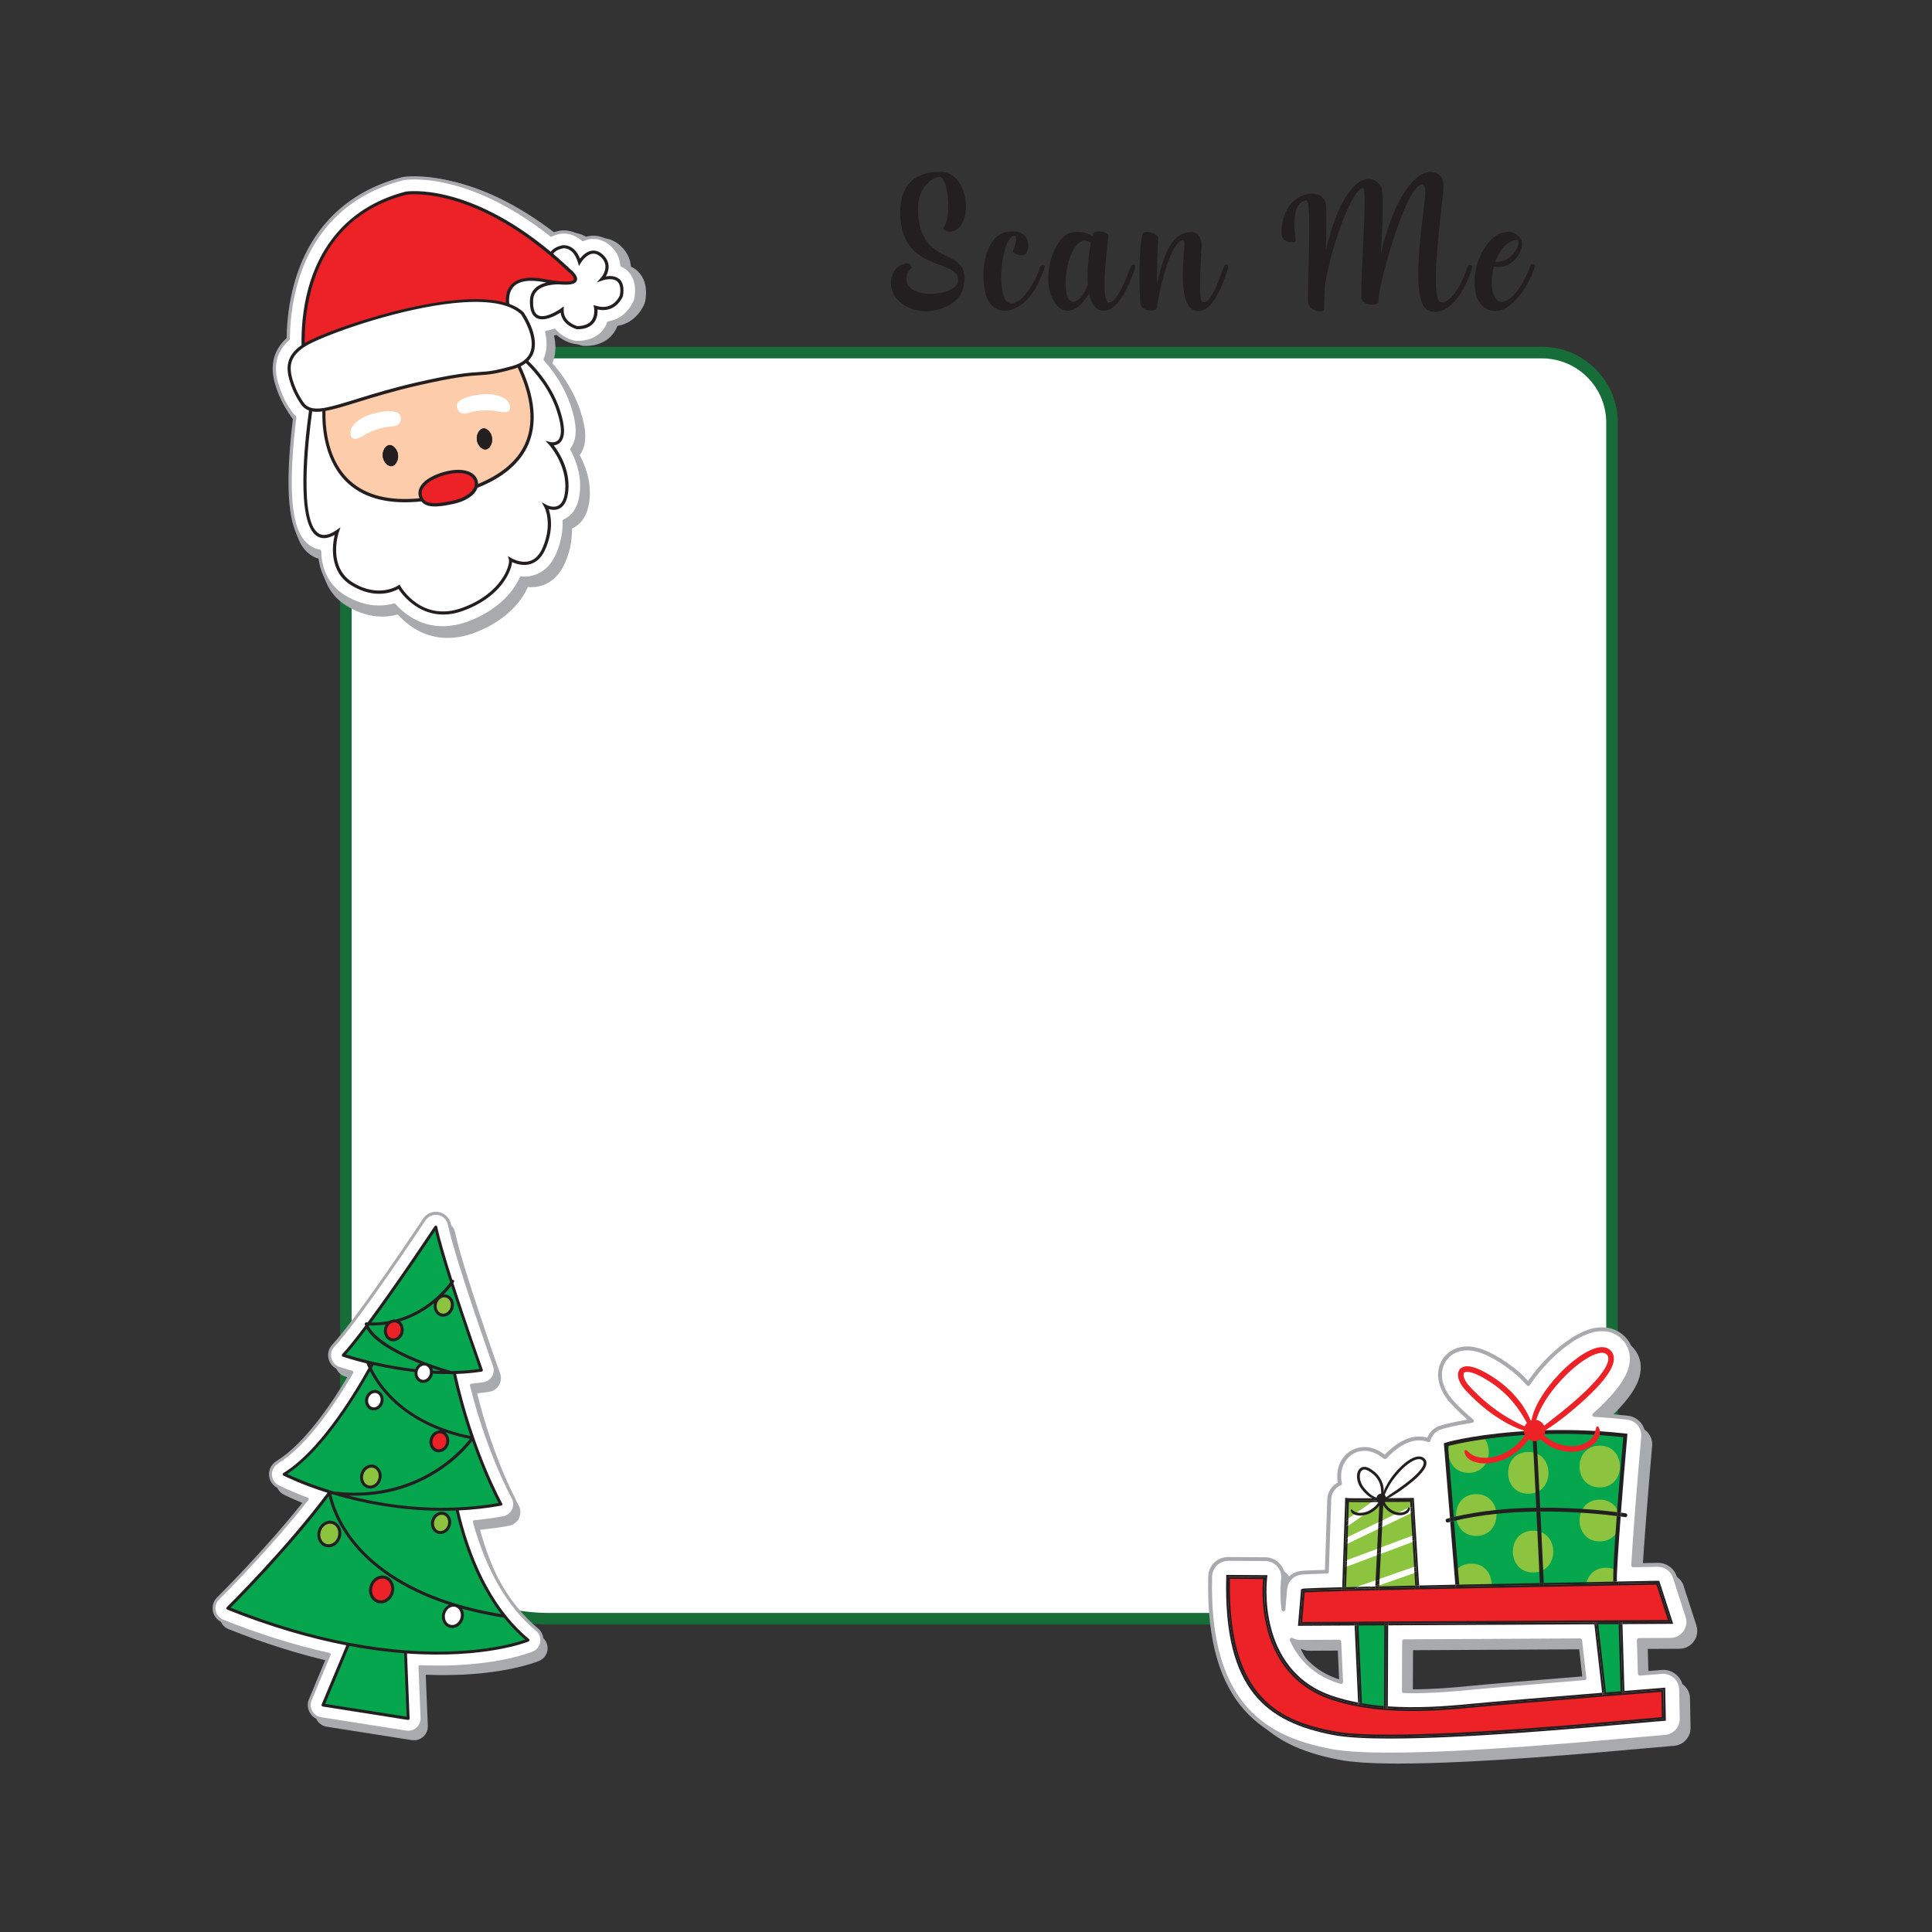 <?xml version="1.0" encoding="UTF-8"?>
<svg id="Layer_1" data-name="Layer 1" xmlns="http://www.w3.org/2000/svg" xmlns:xlink="http://www.w3.org/1999/xlink" viewBox="0 0 500 500">
  <rect x="0" y="0" width="500" height="500" fill="#333333" stroke="none"/>
  <defs>
    <style>
      .cls-1 {
        fill: #8dc43f;
      }

      .cls-1, .cls-2, .cls-3, .cls-4, .cls-5, .cls-6, .cls-7, .cls-8, .cls-9 {
        stroke-width: 0px;
      }

      .cls-2 {
        fill: #176d38;
      }

      .cls-3 {
        fill: none;
      }

      .cls-4 {
        fill: #fdccab;
      }

      .cls-10, .cls-6 {
        fill: #06a64f;
      }

      .cls-5 {
        fill: #fff;
      }

      .cls-7 {
        fill: #231f20;
      }

      .cls-8 {
        fill: #ec2227;
      }

      .cls-11 {
        clip-path: url(#clippath);
      }

      .cls-9 {
        fill: #a8aaad;
      }
    </style>
    <clipPath id="clippath">
      <path class="cls-6" d="m374.19,373.87c1.12-.45,20.64-5.26,46.45-2.38,0,0-3.37,38.34-2.59,38.32h.78s-41.63.79-41.63.79l-3-36.74Z"/>
    </clipPath>
  </defs>
  <g>
    <path class="cls-5" d="m142.26,91.25h256.78c10.02,0,18.15,8.13,18.15,18.15v256.78c0,29.11-23.64,52.75-52.75,52.75h-222.18c-29.11,0-52.75-23.64-52.75-52.75v-222.18c0-29.11,23.64-52.75,52.75-52.75Z"/>
    <path class="cls-2" d="m364.44,420.43h-222.18c-29.91,0-54.25-24.34-54.25-54.25v-222.18c0-29.91,24.34-54.25,54.25-54.25h256.78c10.83,0,19.65,8.81,19.65,19.65v256.78c0,29.91-24.34,54.25-54.25,54.25ZM142.26,92.75c-28.26,0-51.25,22.99-51.25,51.25v222.18c0,28.26,22.99,51.25,51.25,51.25h222.18c28.26,0,51.25-22.99,51.25-51.25V109.4c0-9.18-7.47-16.65-16.65-16.65H142.26Z"/>
  </g>
  <g>
    <path class="cls-9" d="m435.77,410.5c-.62-1.91-2.4-3.21-4.41-3.21-.03,0-.06,0-.08,0-.51,0-2.78.05-6.27.11.37-6.77,1.45-20.55,2.56-33.2.22-2.51-1.6-4.73-4.1-5.01-2.82-.31-5.67-.55-8.53-.71.79-.71,1.55-1.42,2.27-2.11,1.84-1.81,3.95-4.02,5.58-6.66.5-.83.89-1.62,1.19-2.41.48-1.28.69-2.49.64-3.69-.05-1.86-.83-3.68-2.14-5.01-.03-.03-.06-.06-.09-.08-1.31-1.26-3.01-2.04-4.69-2.15-.29-.02-.57-.04-.84-.04-1.81,0-3.24.49-4.52,1.03-.03.01-.07.03-.1.04-1.16.51-2.24,1.11-3.21,1.76-3.62,2.4-6.15,5.05-7.97,7.11-1.2,1.38-2.27,2.8-3.22,4.23-1.25-1.41-2.62-2.71-4.1-3.87-2.06-1.58-4.02-2.82-6.04-3.81-1.06-.51-2.36-1.06-3.93-1.36-.41-.08-1.04-.18-1.78-.18-.49,0-.98.04-1.46.13-2.18.38-4.06,1.82-4.93,3.77-.62,1.36-.78,2.84-.49,4.41.16.83.43,1.64.84,2.49.54,1.09,1.24,2.11,2.17,3.13,1.65,1.78,3.34,3.37,5.1,4.82-4.6.74-7.62,1.5-8.47,1.85-1.39.56-2.39,1.75-2.75,3.16,0,0,0,0,0,0-.79-.3-1.62-.45-2.48-.45-.72,0-1.47.11-2.26.34-.82.25-1.61.6-2.48,1.12-1.72,1.06-3,2.26-4.06,3.39-.49-.38-.97-.7-1.42-.99-.17-.11-.35-.21-.54-.29l-.11-.05c-.28-.14-.56-.26-.85-.37-.18-.07-.36-.12-.54-.16-.28-.08-.83-.24-1.56-.26-.12,0-.24-.01-.36-.01-1.63,0-3.23.66-4.4,1.82-.02.02-.05.05-.07.07-1.4,1.44-2.07,3.3-2.01,5.54,0,.05,0,.09,0,.14.03.48.09.95.19,1.42-.39.17-.76.38-1.1.66-1.02.85-1.63,2.09-1.68,3.42l-.62,18.71c-2.61.08-4.55.15-5.59.21-.93.05-1.73.1-2.66.56-1.44.72-2.41,2.14-2.55,3.75l-.45,5.26c-.54-4.16-.14-7.41-.1-7.74.18-1.32-.21-2.66-1.08-3.67-.87-1.01-2.14-1.59-3.47-1.6,0,0-9.63-.06-9.64-.06-2.51,0-4.57,2-4.63,4.51-.88,34.34,15.26,42.09,31.16,45.13,3.4.65,8.38.97,15.24.97,19.89,0,49.95-2.69,64.39-3.99,3.4-.3,5.85-.52,6.92-.6,2.47-.16,4.37-2.24,4.32-4.71l-.14-7.56c-.02-1.28-.57-2.49-1.52-3.35-.86-.78-1.97-1.2-3.11-1.2-.12,0-.24,0-.36.01-.09,0-2.27.18-5.69.45l-.25-8.72c5.09-.03,8.2-.04,8.2-.04,1.48,0,2.86-.72,3.73-1.92.87-1.2,1.11-2.74.65-4.14l-3.28-10.14Zm-63.41-20.29c-.04-.66-.22-1.28-.5-1.83.31-.28.62-.57.92-.88l1.7,20.89c-.34,0-.68.01-1.02.02l-1.1-18.2Zm-35.77,36.45c.66.35,1.41.55,2.18.55,0,0,3.92-.02,10.16-.05l.47,10.45c-.31-.1-.63-.19-.93-.29-6.31-2.12-9.88-6.27-11.87-10.66Zm75.77,9.96c-11.42.93-24.52,2.01-30.1,2.56-3.94.39-9.14.83-14.49.83h0c-.73,0-1.43-.02-2.14-.03l.06-12.91c14.33-.08,31.79-.17,45.56-.24l1.11,9.79Z"/>
    <g>
      <path class="cls-5" d="m433.46,408.18c-.62-1.91-2.4-3.21-4.41-3.21-.03,0-.06,0-.08,0-.51,0-2.78.05-6.27.11.37-6.77,1.45-20.55,2.56-33.2.22-2.51-1.6-4.73-4.1-5.01-2.82-.31-5.67-.55-8.53-.71.79-.71,1.55-1.42,2.27-2.11,1.84-1.81,3.95-4.02,5.58-6.66.5-.83.89-1.62,1.19-2.41.48-1.28.69-2.49.64-3.69-.05-1.86-.83-3.68-2.14-5.01-.03-.03-.06-.06-.09-.08-1.31-1.26-3.01-2.04-4.69-2.15-.29-.02-.57-.04-.84-.04-1.81,0-3.24.49-4.52,1.03-.03.01-.07.03-.1.04-1.16.51-2.24,1.11-3.21,1.76-3.62,2.4-6.15,5.05-7.97,7.11-1.2,1.38-2.27,2.8-3.22,4.23-1.25-1.41-2.62-2.71-4.1-3.87-2.06-1.58-4.02-2.82-6.04-3.81-1.06-.51-2.36-1.06-3.93-1.36-.41-.08-1.04-.18-1.78-.18-.49,0-.98.04-1.46.13-2.18.38-4.06,1.82-4.93,3.77-.62,1.36-.78,2.84-.49,4.41.16.83.43,1.64.84,2.49.54,1.09,1.24,2.11,2.17,3.13,1.65,1.78,3.34,3.37,5.1,4.82-4.6.74-7.62,1.5-8.47,1.85-1.39.56-2.39,1.75-2.75,3.16,0,0,0,0,0,0-.79-.3-1.62-.45-2.48-.45-.72,0-1.47.11-2.26.34-.82.25-1.61.6-2.48,1.12-1.72,1.06-3,2.26-4.06,3.39-.49-.38-.97-.7-1.42-.99-.17-.11-.35-.21-.54-.29l-.11-.05c-.28-.14-.56-.26-.85-.37-.18-.07-.36-.12-.54-.16-.28-.08-.83-.24-1.56-.26-.12,0-.24-.01-.36-.01-1.63,0-3.23.66-4.4,1.82-.02.02-.05.05-.07.07-1.4,1.44-2.07,3.3-2.01,5.54,0,.05,0,.09,0,.14.03.48.09.95.19,1.42-.39.17-.76.38-1.1.66-1.02.85-1.63,2.09-1.68,3.42l-.62,18.71c-2.61.08-4.55.15-5.59.21-.93.05-1.73.1-2.66.56-1.44.72-2.41,2.14-2.55,3.75l-.45,5.26c-.54-4.16-.14-7.41-.1-7.74.18-1.32-.21-2.66-1.08-3.67-.87-1.01-2.14-1.59-3.47-1.6,0,0-9.63-.06-9.64-.06-2.51,0-4.57,2-4.63,4.51-.88,34.34,15.26,42.09,31.16,45.13,3.4.65,8.38.97,15.24.97,19.89,0,49.95-2.69,64.39-3.99,3.4-.3,5.85-.52,6.92-.6,2.47-.16,4.37-2.24,4.32-4.71l-.14-7.56c-.02-1.28-.57-2.49-1.52-3.35-.86-.78-1.97-1.2-3.11-1.2-.12,0-.24,0-.36.01-.09,0-2.27.18-5.69.45l-.25-8.72c5.09-.03,8.2-.04,8.2-.04,1.48,0,2.86-.72,3.73-1.92.87-1.2,1.11-2.74.65-4.14l-3.28-10.14Zm-99.18,16.16c.66.35,1.41.55,2.18.55,0,0,3.92-.02,10.16-.05l.47,10.45c-.31-.1-.63-.19-.93-.29-6.31-2.12-9.88-6.27-11.87-10.66Zm75.77,9.96c-11.42.93-24.52,2.01-30.1,2.56-3.94.39-9.14.83-14.49.83h0c-.73,0-1.43-.02-2.14-.03l.06-12.91c14.33-.08,31.79-.17,45.56-.24l1.11,9.79Z"/>
      <path class="cls-9" d="m359.57,454.58c-6.88,0-11.89-.32-15.31-.98-16.11-3.09-32.46-10.92-31.57-45.64.07-2.81,2.33-5,5.13-5,.01,0,9.65.06,9.65.06,1.48.01,2.88.66,3.85,1.78.97,1.12,1.41,2.6,1.2,4.07,0,.04-.04.34-.08.86.47-1.14,1.34-2.09,2.46-2.65,1.02-.51,1.91-.56,2.85-.61.95-.05,2.63-.12,5.14-.19l.6-18.24c.05-1.47.73-2.85,1.86-3.79.25-.21.54-.39.86-.56-.06-.38-.11-.74-.13-1.1v-.15c-.07-2.38.66-4.37,2.15-5.91l.08-.08c1.36-1.34,3.27-2.06,5.14-1.95.78.02,1.38.2,1.67.28.18.04.38.1.57.17.31.11.6.25.89.39l.11.05c.2.09.4.2.59.32.31.2.69.45,1.1.74.86-.9,2.13-2.09,3.86-3.15.9-.53,1.72-.9,2.6-1.17,1.63-.48,3.13-.48,4.56-.05.5-1.34,1.55-2.44,2.88-2.98.93-.37,3.74-1.06,7.5-1.7-1.5-1.29-2.91-2.66-4.31-4.16-.96-1.05-1.69-2.11-2.25-3.25-.43-.88-.72-1.74-.89-2.62-.31-1.68-.14-3.26.52-4.71.93-2.09,2.96-3.65,5.3-4.06.5-.09,1.02-.14,1.54-.14.78,0,1.44.11,1.87.18,1.63.31,2.96.89,4.05,1.41,2.04,1,4.05,2.27,6.13,3.87,1.31,1.02,2.56,2.18,3.74,3.46.89-1.3,1.86-2.56,2.9-3.75,1.83-2.08,4.4-4.77,8.07-7.2,1-.67,2.11-1.28,3.29-1.8l.11-.05c1.54-.64,3.33-1.23,5.6-1.03,1.78.12,3.61.95,5,2.29l.1.1c1.39,1.41,2.22,3.36,2.28,5.35.05,1.27-.17,2.54-.67,3.88-.31.82-.71,1.64-1.23,2.49-1.67,2.69-3.8,4.93-5.66,6.76-.42.41-.89.85-1.4,1.32,2.47.15,4.94.37,7.37.64,2.8.31,4.79,2.75,4.54,5.55-1.15,13.1-2.16,26.07-2.53,32.64l5.82-.11c2.23,0,4.2,1.43,4.88,3.55h0l3.28,10.14c.5,1.55.23,3.27-.72,4.59-.96,1.32-2.5,2.12-4.13,2.13l-7.69.04.22,7.68,5.16-.41c1.44-.12,2.81.37,3.86,1.32,1.04.95,1.66,2.3,1.68,3.71l.14,7.56c.05,2.74-2.05,5.04-4.79,5.22-1.09.07-3.79.32-6.91.59-14.45,1.29-44.51,3.99-64.43,3.99h-.02Zm-41.75-50.61c-2.25,0-4.07,1.77-4.13,4.02-.87,33.97,15.06,41.62,30.75,44.63,3.36.64,8.31.96,15.12.96h.02c19.88,0,49.91-2.69,64.34-3.98,3.12-.28,5.82-.52,6.93-.6,2.2-.15,3.9-1.99,3.86-4.2l-.14-7.56c-.02-1.13-.52-2.22-1.36-2.98-.84-.76-1.96-1.15-3.1-1.06l-5.69.45c-.14.01-.27-.03-.37-.13-.1-.09-.16-.22-.17-.36l-.25-8.72c0-.13.05-.27.14-.36.09-.1.22-.15.36-.15l8.2-.04c1.31,0,2.56-.65,3.33-1.71.77-1.06.99-2.44.58-3.69l-3.28-10.14c-.55-1.71-2.13-2.86-3.93-2.86l-6.35.11c-.15.04-.27-.05-.37-.15-.1-.1-.15-.24-.14-.38.35-6.39,1.38-19.74,2.57-33.21.2-2.25-1.41-4.22-3.66-4.47-2.8-.31-5.66-.55-8.5-.71-.2-.01-.38-.14-.45-.33-.07-.19-.01-.4.14-.54.88-.79,1.61-1.48,2.26-2.1,1.82-1.79,3.9-3.97,5.51-6.57.48-.8.86-1.56,1.15-2.33.45-1.21.65-2.36.61-3.49-.05-1.74-.77-3.44-1.99-4.68l-.08-.08c-1.22-1.17-2.81-1.91-4.38-2.01-2.15-.18-3.72.36-5.14.95l-.09.04c-1.13.5-2.19,1.08-3.14,1.72-3.58,2.37-6.09,5-7.88,7.03-1.15,1.32-2.22,2.72-3.17,4.18-.09.13-.23.21-.38.22-.16.01-.31-.05-.41-.17-1.26-1.42-2.62-2.7-4.03-3.81-2.03-1.56-3.98-2.79-5.95-3.76-1.03-.49-2.29-1.03-3.8-1.32-.65-.12-1.94-.25-3.05-.04-2.02.35-3.76,1.69-4.56,3.48-.57,1.27-.72,2.65-.45,4.12.15.79.41,1.56.8,2.36.52,1.05,1.2,2.04,2.09,3.01,1.62,1.75,3.27,3.31,5.05,4.77.15.13.22.33.17.52-.05.19-.21.33-.4.36-4.69.75-7.61,1.51-8.36,1.82-1.21.49-2.13,1.54-2.45,2.81-.04.15-.14.27-.28.33-.14.06-.3.06-.43,0-1.28-.49-2.77-.55-4.37-.08-.79.24-1.54.58-2.36,1.06-1.83,1.13-3.13,2.43-3.95,3.3-.18.19-.47.21-.67.06-.5-.39-1.01-.72-1.39-.96-.15-.1-.31-.18-.48-.26l-.12-.06c-.26-.13-.53-.25-.8-.35-.16-.06-.32-.11-.48-.15-.29-.08-.79-.23-1.46-.25-.13,0-.24-.01-.35-.01-1.49,0-2.97.61-4.04,1.67,0,0-.06.06-.06.06-1.3,1.34-1.93,3.08-1.87,5.17v.12c.03.44.09.88.19,1.35.05.23-.07.47-.29.56-.39.17-.71.36-.98.59-.91.75-1.45,1.86-1.49,3.05l-.62,18.71c0,.26-.22.48-.49.48-2.72.08-4.59.15-5.58.21-.91.05-1.63.09-2.46.5-1.28.64-2.15,1.92-2.27,3.35l-.45,5.26c-.02.26-.23.45-.49.46,0,0,0,0-.01,0-.25,0-.47-.19-.5-.44-.55-4.24-.15-7.51-.1-7.87.16-1.18-.19-2.38-.97-3.28-.78-.9-1.91-1.42-3.1-1.43,0,0-9.58-.06-9.64-.06Zm47.64,34.23c-.73,0-1.45-.02-2.15-.03-.27,0-.49-.23-.49-.5l.06-12.91c0-.28.22-.5.5-.5l45.56-.24h0c.25,0,.47.19.5.45l1.11,9.79c.02.13-.02.27-.11.38-.09.1-.21.17-.35.18-15.17,1.23-25.57,2.12-30.09,2.56-3.94.39-9.16.83-14.53.83Zm-1.64-1.02c.54.01,1.08.02,1.64.02,5.33,0,10.52-.44,14.44-.83,5.62-.55,19.08-1.67,29.59-2.52l-1-8.83-44.61.24-.05,11.92Zm-16.73-1.38s-.1,0-.15-.02l-.34-.1c-.2-.06-.41-.12-.61-.19-5.64-1.89-9.73-5.57-12.17-10.92-.09-.2-.04-.43.11-.57.16-.15.39-.18.58-.08.6.32,1.27.49,1.94.49l10.16-.05h0c.27,0,.49.21.5.48l.47,10.45c0,.16-.07.32-.19.42-.09.07-.2.1-.31.1Zm-11.8-10.53c2.36,4.49,6.07,7.6,11.03,9.27.08.03.16.05.24.08l-.42-9.26c-5.96.03-9.68.05-9.68.05-.39,0-.79-.05-1.17-.14Z"/>
    </g>
    <g>
      <path class="cls-6" d="m350.95,418.02c.87-.05,7.82.15,7.82.15l-.12,26.24-6.54-.56-1.16-25.84Z"/>
      <polygon class="cls-6" points="412.8 417.49 419.3 416.99 420 441.04 415.43 440.66 412.8 417.49"/>
      <g>
        <path class="cls-10" d="m374.19,373.87c1.12-.45,20.64-5.26,46.45-2.38,0,0-3.37,38.34-2.59,38.32h.78s-41.63.79-41.63.79l-3-36.74Z"/>
        <g class="cls-11">
          <g>
            <path class="cls-1" d="m414.01,374.13c-6.96,0-6.97,10.81,0,10.81s6.97-10.81,0-10.81Z"/>
            <path class="cls-1" d="m380.07,370.36c-6.96,0-6.97,10.81,0,10.81s6.97-10.81,0-10.81Z"/>
            <path class="cls-1" d="m395.52,375.76c-6.96,0-6.97,10.81,0,10.81s6.97-10.81,0-10.81Z"/>
            <path class="cls-1" d="m382.05,386.68c-6.96,0-6.97,10.81,0,10.81s6.97-10.81,0-10.81Z"/>
            <path class="cls-1" d="m414.01,388.11c-6.96,0-6.97,10.81,0,10.81s6.97-10.81,0-10.81Z"/>
            <path class="cls-1" d="m396.75,396.14c-6.96,0-6.97,10.81,0,10.81s6.97-10.81,0-10.81Z"/>
            <path class="cls-1" d="m380.79,404.65c-6.96,0-6.97,10.81,0,10.81s6.97-10.81,0-10.81Z"/>
            <path class="cls-1" d="m415.62,405.73c-6.96,0-6.97,10.81,0,10.81s6.97-10.81,0-10.81Z"/>
          </g>
        </g>
      </g>
      <path class="cls-3" d="m420.64,392.15s-25.5-4.13-46.01,1.37"/>
      <path class="cls-3" d="m396.85,367.84c.27.49,2.49,48.68,2.48,48.81"/>
      <path class="cls-8" d="m327.44,408.16s-3.38,24.31,17.24,31.23c11.57,3.88,24.85,3.15,35.72,2.08,10.87-1.07,50.06-4.16,50.06-4.16l.14,7.56c-7.11.47-68.76,6.87-85.37,3.69-15.17-2.91-28.19-9.69-27.4-40.46l9.61.06Z"/>
      <path class="cls-1" d="m348.62,388.2c.91.14,16.81-.02,16.81-.02l1.48,24.35-19.07-.56.79-23.77Z"/>
      <path class="cls-1" d="m348.62,388.2c.91.14,16.81-.02,16.81-.02l1.48,24.35-19.07-.56.79-23.77Z"/>
      <g>
        <polygon class="cls-5" points="365.52 389.74 348.29 398.01 348.23 399.75 365.62 391.41 365.52 389.74"/>
        <polygon class="cls-5" points="348.09 403.95 348.04 405.62 366.07 398.87 365.97 397.26 348.09 403.95"/>
        <path class="cls-5" d="m355.72,388.25l-7.28,5.08-.06,1.93,10.06-7.02c-.9,0-1.82.01-2.72.01Z"/>
        <polygon class="cls-5" points="366.46 405.32 347.83 411.83 347.83 411.97 351.79 412.09 366.56 406.92 366.46 405.32"/>
      </g>
      <g id="SVGID">
        <path class="cls-3" d="m348.62,388.2c.91.14,16.81-.02,16.81-.02l1.48,24.35-19.07-.56.79-23.77Z"/>
      </g>
      <polyline class="cls-3" points="356.27 413.97 357.58 387.51 356.85 387.45"/>
      <path class="cls-8" d="m337.19,411.67s.33-.05.84-.08c9.23-.51,91.02-1.98,91.02-1.98l3.28,10.14-95.88.51.73-8.6Z"/>
      <path class="cls-7" d="m359.26,420.64h-.5s-.09,20.92-.09,20.92c.17.01.33.02.5.04l.09-20.96Z"/>
      <path class="cls-7" d="m351.07,420.68h-.5s.9,19.94.9,19.94c.17.03.34.06.51.09l-.9-20.03Z"/>
      <path class="cls-7" d="m358.76,420.64h-.5s-.09,20.88-.09,20.88c.17.01.33.02.5.04l.09-20.92Z"/>
      <path class="cls-7" d="m351.57,420.68h-.5s.9,20.03.9,20.03c.17.03.34.06.51.09l-.9-20.12Z"/>
      <path class="cls-7" d="m419.9,437.65c.17-.01.33-.03.5-.04l-.5-17.29h-.5s.5,17.33.5,17.33Z"/>
      <path class="cls-7" d="m414.63,438.07c.17-.01.33-.03.5-.04l-2.01-17.68h-.5s2.01,17.72,2.01,17.72Z"/>
      <path class="cls-7" d="m415.13,438.03c.17-.01.33-.03.5-.04l-2-17.64h-.5s2.01,17.68,2.01,17.68Z"/>
      <path class="cls-7" d="m419.4,437.69c.17-.01.34-.03.5-.04l-.5-17.33h-.5s.5,17.37.5,17.37Z"/>
      <path class="cls-7" d="m417.52,409.32c.44,0,.88-.02,1.3-.02h0s-.37,0-.37,0c-.1-1.63.35-8.59.98-16.83-.28-.04-.63-.08-1.01-.13-.7,9.27-1,14.95-.89,16.98Z"/>
      <path class="cls-7" d="m377.65,410.1l-1.35-16.48c-.33.08-.66.16-.99.25l1.33,16.26c.64-.01,1.29-.03,1.93-.04l-.93.02Z"/>
      <path class="cls-7" d="m374.73,374.24c1.73-.45,9.82-2.37,21.88-2.98-.02-.36-.04-.69-.06-.99-12.76.63-21.41,2.68-22.54,3.14l-.34.14,1.58,19.3c.33-.08.66-.17.99-.25l-1.5-18.36Z"/>
      <path class="cls-7" d="m420.1,371.94c-.67,7.59-1.2,14.06-1.62,19.41.38.05.72.09,1.01.13.51-6.61,1.12-13.92,1.65-19.94l.04-.49-.49-.05c-8.51-.95-16.39-1.06-23.18-.77.02.31.04.64.06.99,6.52-.29,14.14-.19,22.51.72Z"/>
      <path class="cls-7" d="m374.5,393.03c-.27.07-.43.35-.35.62.06.22.26.37.48.37.04,0,.09,0,.13-.02.18-.05.37-.09.56-.14l-.08-1.01c-.24.06-.49.12-.74.19Z"/>
      <path class="cls-7" d="m398.6,390.18c.02.33.03.67.05,1,8.77-.06,16.24.72,19.76,1.17.02-.33.05-.66.08-1-3.57-.45-11.08-1.23-19.88-1.16Z"/>
      <path class="cls-7" d="m420.56,392.64c.27.04.53-.14.58-.42.04-.27-.14-.53-.41-.58-.03,0-.46-.07-1.23-.18-.03.34-.05.67-.08,1,.71.1,1.12.16,1.15.17Z"/>
      <path class="cls-7" d="m397.59,390.19c-6.83.1-14.34.73-21.36,2.41l.08,1.01c7-1.69,14.51-2.32,21.33-2.42-.02-.33-.03-.67-.05-1Z"/>
      <path class="cls-7" d="m418.41,392.34c.38.05.72.09,1.01.13.03-.33.05-.67.08-1-.29-.04-.63-.08-1.01-.13-.03.34-.05.67-.08,1Z"/>
      <path class="cls-7" d="m376.22,392.6c-.33.08-.66.16-.99.25l.08,1.01c.33-.08.66-.17.99-.25l-.08-1.01Z"/>
      <path class="cls-7" d="m397.29,367.6c-.13-.24-.44-.33-.68-.2-.21.12-.31.37-.24.59.04.2.1,1.02.17,2.28.32-.02.65-.03.98-.05-.11-1.58-.19-2.54-.23-2.63Z"/>
      <path class="cls-7" d="m397.63,391.19c.33,6.75.65,13.6.88,18.49.34,0,.68-.01,1.02-.02-.22-4.9-.55-11.74-.88-18.48-.34,0-.68,0-1.02.01Z"/>
      <path class="cls-7" d="m398.6,390.18c-.37-7.52-.75-14.78-1.01-18.96-.33.01-.65.03-.98.05.24,4.07.61,11.36.98,18.93.34,0,.68,0,1.02-.01Z"/>
      <path class="cls-7" d="m397.59,371.21c-.02-.35-.04-.68-.06-.99-.33.01-.65.03-.98.05.02.31.04.64.06.99.33-.02.65-.03.98-.05Z"/>
      <path class="cls-7" d="m398.6,390.18c-.34,0-.67,0-1.02.01.02.33.03.67.05,1,.34,0,.68,0,1.02-.01-.02-.33-.03-.67-.05-1Z"/>
      <path class="cls-7" d="m380.35,440.98c-6.68.66-13.99,1.13-21.18.62v.51c7.35.52,14.72,0,21.23-.63,6.3-.62,22.11-1.92,34.29-2.9l-.06-.5c-12.2.99-28.02,2.29-34.28,2.9Z"/>
      <path class="cls-7" d="m430.42,436.81c-.13.01-4.19.33-10.02.8v.5c5.94-.48,10.06-.8,10.06-.8l.14,7.56c-7.11.47-68.76,6.87-85.37,3.69-15.17-2.91-28.19-9.69-27.4-40.46l9.61.06s-3.38,24.31,17.24,31.23c2.22.74,4.49,1.32,6.81,1.75l-.02-.52c-2.26-.43-4.47-.99-6.62-1.71-19.98-6.71-16.94-30.45-16.9-30.69l.08-.57-10.68-.07v.49c-.77,29.44,10.56,37.67,27.79,40.97,3.35.64,8.45.9,14.56.9,19.53,0,49.24-2.66,63.93-3.98,3.42-.31,5.9-.53,7.01-.6l.48-.03-.16-8.57-.53.04Z"/>
      <path class="cls-7" d="m358.16,441.53c-1.91-.16-3.81-.4-5.69-.73l.02.51c1.87.32,3.77.56,5.66.72v-.51Z"/>
      <path class="cls-7" d="m351.99,441.23l-.02-.51c-.17-.03-.34-.06-.51-.09l.02.52c.17.03.34.06.51.09Z"/>
      <path class="cls-7" d="m358.66,441.56v.51c.16.01.33.02.5.03v-.51c-.16-.01-.33-.02-.5-.04Z"/>
      <path class="cls-7" d="m358.66,441.56c-.17-.01-.33-.02-.5-.04v.51c.17.01.33.02.5.04v-.51Z"/>
      <path class="cls-7" d="m352.47,440.8c-.17-.03-.34-.06-.51-.09l.02.51c.17.03.34.06.51.09l-.02-.51Z"/>
      <path class="cls-7" d="m415.69,438.49c1.29-.1,2.54-.2,3.72-.3v-.5c-1.21.1-2.47.2-3.78.3l.06.5Z"/>
      <path class="cls-7" d="m419.91,438.15c.17-.01.34-.03.5-.04v-.5c-.18.01-.35.03-.52.04v.5Z"/>
      <path class="cls-7" d="m414.63,438.07l.06.5c.17-.01.33-.03.5-.04l-.06-.5c-.17.01-.33.03-.5.04Z"/>
      <path class="cls-7" d="m419.41,438.19c.17-.01.33-.03.5-.04v-.5c-.18.01-.35.03-.52.04v.5Z"/>
      <path class="cls-7" d="m415.19,438.53c.17-.01.34-.03.5-.04l-.06-.5c-.17.01-.33.03-.5.04l.06.5Z"/>
      <path class="cls-7" d="m380.4,441.47c-6.51.64-13.88,1.15-21.23.63v.5c7.24.51,14.57.03,21.28-.63,6.26-.61,22.1-1.92,34.3-2.9l-.06-.5c-12.18.98-27.99,2.28-34.29,2.9Z"/>
      <path class="cls-7" d="m429.96,437.85l.12,6.55c-1.27.1-3.55.3-6.56.57-17.58,1.58-64.28,5.76-78.21,3.09-13.42-2.57-27.66-7.96-27-39.46l8.56.06c-.34,3.74-1.37,24.83,17.64,31.21,2.27.76,4.61,1.34,6.99,1.79l-.02-.51c-2.31-.44-4.59-1.01-6.81-1.75-20.62-6.93-17.24-31.23-17.24-31.23l-9.61-.06c-.79,30.77,12.23,37.56,27.4,40.46,16.61,3.18,78.26-3.21,85.37-3.69l-.14-7.56s-4.11.33-10.04.8v.5c4.7-.38,8.25-.66,9.55-.76Z"/>
      <path class="cls-7" d="m358.16,442.04c-1.9-.16-3.79-.4-5.66-.72l.02.51c1.86.31,3.74.55,5.64.7v-.5Z"/>
      <path class="cls-7" d="m358.66,442.07v.5c.16.01.33.02.5.04v-.5c-.16-.01-.33-.02-.5-.03Z"/>
      <path class="cls-7" d="m352.01,441.74l-.02-.51c-.17-.03-.34-.05-.51-.09l.02.51c.17.03.34.06.51.09Z"/>
      <path class="cls-7" d="m358.16,442.04v.5c.16.01.33.02.5.04v-.5c-.17-.01-.33-.02-.5-.04Z"/>
      <path class="cls-7" d="m352.52,441.83l-.02-.51c-.17-.03-.34-.06-.51-.09l.02.51c.17.03.34.06.51.09Z"/>
      <path class="cls-7" d="m415.74,438.99c1.28-.1,2.51-.2,3.68-.3v-.5c-1.2.1-2.45.2-3.74.3l.06.5Z"/>
      <path class="cls-7" d="m419.93,438.66c.17-.01.34-.03.5-.04v-.5c-.18.01-.35.03-.52.04v.5Z"/>
      <path class="cls-7" d="m414.69,438.57l.06.5c.17-.01.33-.03.5-.04l-.06-.5c-.17.01-.33.03-.5.04Z"/>
      <path class="cls-7" d="m419.43,438.7c.17-.01.34-.03.5-.04v-.5c-.18.01-.35.03-.52.04v.5Z"/>
      <path class="cls-7" d="m415.19,438.53l.06.5c.17-.01.34-.03.5-.04l-.06-.5c-.17.01-.33.03-.5.04Z"/>
      <path class="cls-7" d="m348.05,405.32l.04-1.08.16-4.79.04-1.13.11-3.4.04-1.25.18-5.47c.41.06,3.89.07,7.58.05.28,0,.56,0,.84,0v-.27s1.03-.26,1.02.01v.25c3.82-.02,7.37-.06,7.37-.06l.11,1.86.07,1.08.39,6.42.06,1.05.43,7.02.06,1.04.22,3.68c.17,0,.34,0,.5-.01l-1.37-22.65h-.48c-6.37.07-16.08.13-16.72.03l-.56-.09-.77,23.17c.17,0,.33,0,.5-.01l.18-5.44Z"/>
      <path class="cls-7" d="m364.95,388.68l.1,1.58.49-.23-.11-1.86s-3.54.04-7.38.06l-.02.5c2.94-.02,5.72-.04,6.93-.05Z"/>
      <path class="cls-7" d="m366.26,410.34c.17,0,.33,0,.5-.01l-.22-3.68-.49.17.21,3.52Z"/>
      <path class="cls-7" d="m349.1,388.73c1.12.03,3.64.04,6.37.03l.72-.5c-3.69.02-7.17.02-7.58-.05l-.18,5.47.51-.36.15-4.58Z"/>
      <polygon class="cls-7" points="348.91 394.56 348.39 394.92 348.28 398.32 348.79 398.07 348.91 394.56"/>
      <polygon class="cls-7" points="365.5 397.72 365.99 397.54 365.6 391.11 365.11 391.35 365.5 397.72"/>
      <polygon class="cls-7" points="365.99 405.77 366.48 405.6 366.05 398.59 365.56 398.77 365.99 405.77"/>
      <polygon class="cls-7" points="348.75 399.2 348.24 399.45 348.09 404.24 348.59 404.05 348.75 399.2"/>
      <path class="cls-7" d="m348.56,405.13l-.51.19-.18,5.44c.17,0,.33,0,.5-.01l.19-5.62Z"/>
      <path class="cls-7" d="m357.01,388.74l.02-.5c-.28,0-.56,0-.84,0l-.72.5c.51,0,1.02,0,1.54,0Z"/>
      <polygon class="cls-7" points="348.59 404.05 348.09 404.24 348.05 405.32 348.56 405.13 348.59 404.05"/>
      <polygon class="cls-7" points="365.56 398.77 366.05 398.59 365.99 397.54 365.5 397.72 365.56 398.77"/>
      <polygon class="cls-7" points="348.79 398.07 348.28 398.32 348.24 399.45 348.75 399.2 348.79 398.07"/>
      <polygon class="cls-7" points="366.05 406.82 366.54 406.64 366.48 405.6 365.99 405.77 366.05 406.82"/>
      <polygon class="cls-7" points="365.11 391.35 365.6 391.11 365.53 390.03 365.05 390.27 365.11 391.35"/>
      <polygon class="cls-7" points="348.95 393.3 348.44 393.66 348.39 394.92 348.91 394.56 348.95 393.3"/>
      <path class="cls-7" d="m356.74,394.26l1.03-.49.25-5.02c-.26,0-.52,0-.78,0l-.24.16-.27,5.35Z"/>
      <path class="cls-7" d="m355.93,410.57c.33,0,.67-.02,1.01-.02l.03-.56-1.02.36v.22Z"/>
      <polygon class="cls-7" points="357.71 394.9 356.68 395.4 356.4 401.13 357.42 400.74 357.71 394.9"/>
      <polygon class="cls-7" points="357.37 401.84 356.35 402.22 356 409.27 357.02 408.91 357.37 401.84"/>
      <polygon class="cls-7" points="357.42 400.74 356.4 401.13 356.35 402.22 357.37 401.84 357.42 400.74"/>
      <polygon class="cls-7" points="356.97 409.99 357.02 408.91 356 409.27 355.94 410.35 356.97 409.99"/>
      <polygon class="cls-7" points="357.77 393.76 356.74 394.26 356.68 395.4 357.71 394.9 357.77 393.76"/>
      <path class="cls-7" d="m357.24,388.74c-.08,0-.15,0-.23,0v.16s.23-.16.23-.16Z"/>
      <path class="cls-7" d="m358.04,388.24v-.25c.03-.27-.99-.01-.99-.01v.27c.3,0,.61,0,.91,0,.03,0,.05,0,.08,0Z"/>
      <path class="cls-7" d="m357.24,388.74c.26,0,.52,0,.78,0l.02-.5s-.05,0-.08,0l-.73.51Z"/>
      <path class="cls-7" d="m357.24,388.74l.73-.51c-.31,0-.62,0-.93,0l-.02.5c.08,0,.15,0,.23,0Z"/>
      <path class="cls-7" d="m429.05,409.61l3.28,10.14-12.44.07v.5s13.13-.07,13.13-.07l-3.61-11.15h-.37c-.18,0-4.1.08-10.22.19v.5c6.28-.12,10.23-.19,10.23-.19Z"/>
      <path class="cls-7" d="m378.58,410.08l19.94-.39s0,0,0,0c-6.39.12-13.23.26-19.94.4Z"/>
      <path class="cls-7" d="m336.46,420.26l.73-8.6s.33-.05.84-.08c1.47-.08,4.79-.19,9.32-.31l.02-.5c-4.56.12-7.9.23-9.37.31-.87.05-.93.08-1.03.13l-.26.12-.8,9.43,14.65-.08-.02-.5-14.09.07Z"/>
      <path class="cls-7" d="m399.53,409.67l17.98-.35h0c-4.97.09-11.2.21-17.99.34,0,0,0,0,0,0Z"/>
      <path class="cls-7" d="m376.69,410.62l-.04-.5c-3.19.07-6.34.13-9.38.2l.03.5c3.05-.07,6.2-.13,9.39-.2Z"/>
      <polygon class="cls-7" points="412.62 420.36 412.56 419.86 359.26 420.14 359.26 420.64 412.62 420.36"/>
      <polygon class="cls-7" points="358.26 420.14 351.55 420.18 351.57 420.68 358.26 420.65 358.26 420.14"/>
      <polygon class="cls-7" points="351.04 420.18 350.54 420.19 350.57 420.69 351.07 420.68 351.04 420.18"/>
      <polygon class="cls-7" points="359.26 420.14 358.76 420.14 358.76 420.64 359.26 420.64 359.26 420.14"/>
      <polygon class="cls-7" points="358.76 420.14 358.26 420.14 358.26 420.65 358.76 420.64 358.76 420.14"/>
      <polygon class="cls-7" points="351.55 420.18 351.04 420.18 351.07 420.68 351.57 420.68 351.55 420.18"/>
      <polygon class="cls-7" points="413.63 420.35 418.9 420.33 418.88 419.82 413.57 419.85 413.63 420.35"/>
      <polygon class="cls-7" points="419.39 419.82 419.4 420.32 419.9 420.32 419.89 419.82 419.39 419.82"/>
      <polygon class="cls-7" points="413.12 420.36 413.06 419.85 412.56 419.86 412.62 420.36 413.12 420.36"/>
      <polygon class="cls-7" points="413.12 420.36 413.63 420.35 413.57 419.85 413.06 419.85 413.12 420.36"/>
      <polygon class="cls-7" points="418.9 420.33 419.4 420.32 419.39 419.82 418.88 419.82 418.9 420.33"/>
      <path class="cls-7" d="m398.54,410.18c0-.16-.02-.33-.02-.49l-19.94.39c-.65.01-1.29.03-1.93.04l.04.5c7.32-.15,14.85-.3,21.85-.44Z"/>
      <path class="cls-7" d="m417.52,409.32l-17.98.35c0,.17.02.33.02.49,7.38-.14,14.11-.27,19.27-.36v-.5c-.43,0-.87.02-1.31.02h0Z"/>
      <path class="cls-7" d="m399.53,409.66c-.34,0-.68.01-1.02.02,0,0,0,0,0,0l1.02-.02s0,0,0,0Z"/>
      <path class="cls-7" d="m399.53,409.67l-1.02.02c0,.17.02.33.02.49.34,0,.68-.01,1.02-.02,0-.16-.01-.32-.02-.49Z"/>
      <path class="cls-7" d="m352,410.66c-1.27.03-2.49.06-3.63.09l-.02.5c.67-.02,1.38-.04,2.1-.05l1.54-.54Z"/>
      <path class="cls-7" d="m355.93,410.57c-.23,0-.44.01-.67.02l-1.54.54c.71-.02,1.44-.03,2.18-.05l.02-.5Z"/>
      <path class="cls-7" d="m356.91,411.05c2.94-.07,6.09-.14,9.38-.21l-.03-.5c-3.27.07-6.4.14-9.32.21l-.02.5Z"/>
      <path class="cls-7" d="m352,410.66l-1.54.54c1.05-.03,2.14-.05,3.27-.08l1.54-.54c-1.13.03-2.22.05-3.27.08Z"/>
      <path class="cls-7" d="m366.79,410.83c.17,0,.33,0,.5-.01l-.03-.5c-.17,0-.34,0-.5.01l.03.5Z"/>
      <path class="cls-7" d="m347.85,411.27l.02-.5c-.17,0-.34,0-.5.01l-.02.5c.16,0,.33,0,.5-.01Z"/>
      <path class="cls-7" d="m366.29,410.84c.17,0,.33,0,.5-.01l-.03-.5c-.17,0-.33,0-.5.01l.03.5Z"/>
      <path class="cls-7" d="m348.37,410.75c-.17,0-.33,0-.5.01l-.02.5c.17,0,.33,0,.5-.01l.02-.5Z"/>
      <path class="cls-7" d="m355.91,411.07c.33,0,.67-.02,1.01-.02l.02-.5c-.34,0-.68.02-1.01.02l-.02.5Z"/>
      <path class="cls-7" d="m337,419.76l.65-7.64c.1,0,.23-.02.4-.02,1.46-.08,4.76-.19,9.28-.31l.02-.5c-4.53.12-7.85.23-9.32.31-.51.03-.79.05-.84.08l-.73,8.6,14.09-.07-.02-.5-13.52.07Z"/>
      <path class="cls-7" d="m418.83,410.3h-.37c5.34-.09,9.07-.16,10.23-.18l2.96,9.13-11.77.06v.5s12.46-.07,12.46-.07l-3.28-10.14s-3.96.07-10.22.19v.5s0,0,0,0Z"/>
      <path class="cls-7" d="m377.83,411.1l-1.11.02-.04-.47v-.03c-3.2.07-6.35.13-9.39.2l.03.5c3.4-.07,6.93-.15,10.51-.22Z"/>
      <polygon class="cls-7" points="412.56 419.86 412.5 419.36 359.26 419.64 359.26 420.14 412.56 419.86"/>
      <polygon class="cls-7" points="358.26 419.64 351.52 419.68 351.55 420.18 358.26 420.14 358.26 419.64"/>
      <polygon class="cls-7" points="350.52 419.68 350.54 420.19 351.04 420.18 351.02 419.68 350.52 419.68"/>
      <polygon class="cls-7" points="359.26 420.14 359.26 419.64 358.76 419.64 358.76 420.14 359.26 420.14"/>
      <polygon class="cls-7" points="351.52 419.68 351.02 419.68 351.04 420.18 351.55 420.18 351.52 419.68"/>
      <polygon class="cls-7" points="358.76 419.64 358.26 419.64 358.26 420.14 358.76 420.14 358.76 419.64"/>
      <polygon class="cls-7" points="413.57 419.85 418.88 419.82 418.87 419.32 413.51 419.35 413.57 419.85"/>
      <polygon class="cls-7" points="419.37 419.32 419.39 419.82 419.89 419.82 419.87 419.32 419.37 419.32"/>
      <polygon class="cls-7" points="413.06 419.85 413.01 419.35 412.5 419.36 412.56 419.86 413.06 419.85"/>
      <polygon class="cls-7" points="418.87 419.32 418.88 419.82 419.39 419.82 419.37 419.32 418.87 419.32"/>
      <polygon class="cls-7" points="413.57 419.85 413.51 419.35 413.01 419.35 413.06 419.85 413.57 419.85"/>
      <path class="cls-7" d="m418.46,410.31h.37s0,0,0,0v-.5c-5.17.1-11.9.22-19.28.36,0,.17.02.34.02.5,7.2-.14,13.78-.26,18.89-.36Z"/>
      <path class="cls-7" d="m376.73,411.12l1.11-.02c6.96-.14,14.09-.28,20.73-.41,0-.16-.02-.33-.02-.5-7,.14-14.53.28-21.85.44v.03s.04.47.04.47Z"/>
      <path class="cls-7" d="m399.58,410.66c0-.16-.02-.33-.02-.5-.34,0-.68.01-1.02.02,0,.17.02.34.02.5.34,0,.68-.01,1.02-.02Z"/>
      <path class="cls-7" d="m355.88,411.57l.02-.5c-.74.02-1.47.03-2.18.05l-1.37.48,1.08.03c.79-.02,1.61-.04,2.45-.06Z"/>
      <path class="cls-7" d="m356.89,411.55c2.95-.07,6.13-.14,9.43-.21l-.03-.5c-3.29.07-6.44.14-9.38.21l-.02.5Z"/>
      <path class="cls-7" d="m348.35,411.26v.23s1.2.04,1.2.04l.9-.31c-.72.02-1.43.04-2.1.05Z"/>
      <path class="cls-7" d="m353.73,411.12c-1.13.03-2.23.05-3.27.08l-.9.31,2.8.08,1.37-.48Z"/>
      <path class="cls-7" d="m347.84,411.77l.02-.5c-.17,0-.34,0-.5.01l-.02.5c.17,0,.33,0,.5-.01Z"/>
      <path class="cls-7" d="m367.33,411.32l-.03-.5c-.17,0-.34,0-.5.01l.03.5c.17,0,.33,0,.5-.01Z"/>
      <path class="cls-7" d="m348.9,411.74l.65-.23-1.21-.04v-.23c-.16,0-.33,0-.49.01l-.02.5c.35,0,.71-.02,1.07-.03Z"/>
      <path class="cls-7" d="m352.36,411.6l-.18.06c.41-.01.83-.02,1.25-.03l-1.08-.03Z"/>
      <path class="cls-7" d="m366.32,411.34c.17,0,.33,0,.5-.01l-.03-.5c-.17,0-.33,0-.5.01l.03.5Z"/>
      <path class="cls-7" d="m352.36,411.6l-2.8-.08-.65.23c1.04-.03,2.13-.05,3.28-.08l.18-.06Z"/>
      <path class="cls-7" d="m355.88,411.57c.33,0,.67-.02,1.01-.02l.02-.5c-.34,0-.67.02-1.01.02l-.02.5Z"/>
      <g>
        <path class="cls-8" d="m404.41,365.19c2.15-1.73,4.13-3.44,5.91-5.15,1.77-1.71,3.38-3.43,4.59-5.21.59-.88,1.1-1.81,1.27-2.68.08-.43.07-.83-.05-1.14-.07-.15-.15-.3-.27-.43-.05-.07-.12-.12-.19-.16-.07-.04-.12-.11-.2-.14-.59-.29-1.48-.19-2.28.08-.81.27-1.6.64-2.32,1.08-1.46.85-2.73,1.86-3.87,2.84-1.14.99-2.14,1.99-3.02,2.95-1.78,1.92-3.1,3.73-4.09,5.31-1.97,3.19-2.57,5.52-2.64,6.88-.05.35-.03.63-.03.88-.02.25,0,.44,0,.59,0,.31-.07.48-.19.53-.08.03-.18-.03-.33-.28-.07-.12-.17-.29-.24-.52-.06-.23-.14-.51-.19-.86-.17-1.39.12-3.88,2-7.19.93-1.65,2.2-3.53,3.96-5.56,1.78-2.01,3.97-4.26,7.04-6.3.76-.51,1.61-.98,2.53-1.39.93-.39,1.97-.77,3.24-.65.63.02,1.32.38,1.82.86.48.49.79,1.23.81,1.92.03.69-.13,1.33-.35,1.91-.22.58-.5,1.13-.82,1.65-1.28,2.07-2.99,3.9-4.86,5.75-1.89,1.84-3.98,3.65-6.25,5.49,0,0-1.92,1.55-3.95,2.94-2.04,1.38-4.13,2.67-4.44,2.23.09,0,.05-.08.1-.15.04-.07.11-.16.2-.26.18-.2.46-.46.8-.76.68-.6,1.62-1.35,2.56-2.09,1.88-1.49,3.76-2.97,3.76-2.97Z"/>
        <path class="cls-8" d="m392.35,363.88c-2.65-3.56-5.94-5.96-9.09-7.65-.79-.41-1.57-.76-2.33-.98-.74-.22-1.56-.3-1.9-.07-.15.1-.23.21-.26.46-.03.24.02.55.11.85.19.61.55,1.2.95,1.72.39.51.9,1.01,1.35,1.49.47.47.92.93,1.37,1.35.9.86,1.78,1.61,2.61,2.29,1.67,1.35,3.18,2.39,4.49,3.2,2.63,1.63,4.45,2.37,5.54,2.88,1.09.49,1.48.74,1.41,1.01-.04.17-.4.22-1.48-.01-1.08-.24-2.88-.84-5.58-2.34-2.66-1.53-6.26-3.96-10.3-8.33-.52-.58-1.02-1.24-1.41-2.02-.19-.39-.36-.82-.45-1.31-.09-.48-.12-1.06.16-1.66.27-.63.96-1.02,1.52-1.11.57-.11,1.09-.05,1.58.04.99.19,1.88.57,2.77.99,1.77.87,3.47,1.97,5.22,3.31,1.72,1.35,3.37,3,4.84,4.95,0,0,.33.4.74,1.05.44.64.95,1.53,1.41,2.46.92,1.85,1.39,3.88,1.02,3.96-.39.08-1.17-1.68-2.16-3.34-.5-.82-1-1.64-1.42-2.23-.4-.6-.69-.98-.69-.98Z"/>
        <path class="cls-8" d="m413.29,372.79c-.67.92-1.54,1.53-2.4,1.98-.86.46-1.76.66-2.6.83-1.7.26-3.22.07-4.51-.26-2.58-.68-4.22-1.98-5.22-3.01-1.01-1.06-1.44-1.9-1.63-2.44-.18-.55-.08-.82.16-.91.17-.07.33,0,.63.35.3.34.74.96,1.61,1.84.87.85,2.23,2,4.51,2.68,1.13.34,2.48.54,3.98.35.38-.02.75-.15,1.14-.22.37-.13.77-.24,1.14-.43.74-.35,1.48-.86,1.99-1.56,0,0,.1-.15.26-.37.12-.24.31-.55.41-.89.25-.67.22-1.47.57-1.57.39-.12.84.8.7,1.83-.04.51-.26.97-.41,1.31-.2.31-.34.51-.34.51Z"/>
        <path class="cls-8" d="m381.91,376.91c1.71.56,3.51.41,4.98.05,1.5-.37,2.71-.96,3.74-1.64,2.06-1.33,3.22-2.74,3.93-3.82.71-1.09.99-1.87,1.23-2.32.22-.46.4-.62.66-.6.17.02.31.18.3.71-.01.52-.18,1.4-.86,2.66-.68,1.24-1.93,2.86-4.18,4.38-1.1.74-2.5,1.54-4.23,1.97-.86.24-1.79.38-2.8.42-1,.03-2.09-.05-3.21-.43,0,0-.24-.07-.58-.24-.17-.09-.37-.2-.57-.33-.19-.16-.4-.31-.59-.5-.17-.21-.35-.4-.46-.63-.1-.23-.21-.44-.24-.63-.05-.4,0-.66.17-.69.21-.05.43.11.63.32.11.1.25.2.36.33.12.12.28.21.41.33.58.42,1.32.67,1.32.67Z"/>
        <path class="cls-8" d="m399.91,370.44c-.13,1.53-1.48,2.66-3,2.53-1.53-.13-2.66-1.48-2.53-3,.13-1.53,1.48-2.66,3-2.53,1.53.13,2.66,1.48,2.53,3Z"/>
      </g>
      <g>
        <path class="cls-7" d="m361.87,385.31c2.33-1.64,4.39-3.23,5.79-4.99.33-.44.62-.9.74-1.35.12-.46.01-.82-.32-1.07-.64-.52-1.63-.21-2.38.17-1.54.82-2.67,1.95-3.59,2.94-.92,1-1.6,1.94-2.14,2.76-1.06,1.64-1.51,2.81-1.73,3.52-.22.71-.27.98-.42.98-.07,0-.17-.22-.08-.93.1-.7.43-1.88,1.43-3.56.5-.83,1.16-1.8,2.07-2.85.92-1.04,2.04-2.23,3.68-3.24.41-.25.87-.47,1.39-.62.51-.15,1.12-.23,1.74,0,.3.14.57.31.79.59.22.27.34.65.33,1-.03.71-.36,1.27-.71,1.79-.73,1.03-1.67,1.92-2.71,2.81-1.04.88-2.19,1.75-3.43,2.61,0,0-1.05.73-2.15,1.38-1.11.64-2.22,1.25-2.36,1.01,0-.12.97-.85,2.01-1.55,1.03-.7,2.05-1.4,2.05-1.4Z"/>
        <path class="cls-7" d="m357.32,384.81c-.19-.93-.59-1.75-1.11-2.43-.55-.66-1.17-1.19-1.84-1.59-.63-.4-1.34-.64-1.78-.33-.47.26-.64.91-.67,1.47-.04,1.16.41,2.18.93,2.89.55.72,1.14,1.32,1.63,1.74,1.01.85,1.85,1.05,2.34,1.23.5.16.68.26.66.39-.01.08-.16.14-.65.09-.47-.07-1.37-.17-2.53-1-.57-.41-1.15-.99-1.79-1.73-.64-.78-1.24-1.86-1.32-3.26-.02-.68.05-1.51.71-2.19.32-.32.83-.53,1.3-.47.25-.01.45.09.68.13.21.08.41.19.62.28.73.46,1.51.99,2.14,1.77.63.76,1.13,1.73,1.36,2.82,0,0,.19.93.09,1.85-.08.92-.43,1.79-.6,1.72-.18-.08-.03-.91-.04-1.75,0-.42-.03-.83-.06-1.14-.05-.31-.08-.51-.08-.51Z"/>
        <path class="cls-7" d="m364.16,391.61c-.88.59-1.83.6-2.59.48-.78-.14-1.41-.45-1.92-.78-1.02-.68-1.54-1.49-1.82-2.08-.53-1.24-.34-1.68-.12-1.68.2-.02.2.24.67,1.27.25.49.67,1.19,1.55,1.82.44.31.99.6,1.66.74.66.14,1.49.12,2.15-.32,0,0,.28-.18.47-.44.21-.25.32-.59.5-.58.2,0,.27.48.05.9-.09.22-.26.38-.38.51-.14.1-.23.17-.23.17Z"/>
        <path class="cls-7" d="m350.92,391.36c.77.26,1.59.18,2.26.02.68-.17,1.23-.44,1.7-.75.94-.61,1.47-1.25,1.79-1.74.62-1.01.6-1.35.88-1.32.08,0,.15.08.15.33,0,.24-.08.64-.39,1.22-.31.57-.88,1.31-1.91,2.01-.5.34-1.15.71-1.94.9-.78.2-1.72.32-2.76,0,0,0-.11-.03-.27-.11-.16-.08-.36-.21-.53-.38-.37-.36-.4-.89-.23-.91.21-.04.38.26.65.43.26.19.6.3.6.3Z"/>
        <path class="cls-7" d="m358.75,387.92c-.06.7-.67,1.22-1.37,1.16-.7-.06-1.22-.67-1.16-1.37.06-.7.67-1.22,1.37-1.16.7.06,1.22.67,1.16,1.37Z"/>
      </g>
    </g>
  </g>
  <g>
    <path class="cls-7" d="m244.7,44.64c5.69,1.26,6.94,11.87,2.99,14.69-1.21.91-3.28.8-3.62-.35,2.36-2.36,1.35-13.33-.96-13.18-1.69.05-5.54,2.52-5.54,8.1,0,16.5,14.8,9.01,11.62,20.98-1.01,3.92-7.38,6.74-12.49,5.28-5.64-1.61-7.57-6.59-5.06-10.31.92-1.36,3.76-2.67,4.34-.6-2.17,1.86-2.07,5.28,1.93,6.44,3.38,1.01,10.03-.05,10.03-3.27.34-5.48-15.47-1.81-14.94-18.11.24-8.35,6.17-9.76,9.54-9.81,1.11-.05,1.93.1,2.17.15Z"/>
    <path class="cls-7" d="m265.67,65.42c-.63,1.31-4.1.3-3.47-.75.63-1.06,1.3-4.03.1-3.62-3.52,1.06-4.82,18.41-.24,17.46,3.57-.7,6.46-7.19,7.13-9.46.1-.25.29-.4.67-.4.48,0,.63.25.53.5-1.4,3.97-3.33,8.3-7.33,10.46-3.18,1.71-7.09.86-8.1-4.08-1.49-6.99.82-13.88,4.58-15.24.39-.15,1.59-.45,2.89-.4,3.13.1,4.48,2.82,3.23,5.53Z"/>
    <path class="cls-7" d="m286.83,61.25c-.39,3.62-2.17,17.36.29,17.05,2.46-.35,5.01-8.25,5.59-9.41.1-.25.48-.55.87-.3.34.3.1.96.1.96,0,0-3.08,10.36-7.62,10.82-2.41.25-3.66-1.71-4.19-4.43-.53.91-1.16,1.76-1.88,2.57-2.75,2.92-5.21,1.91-6.41.6-4.87-5.48-1.21-17.61,3.47-18.87,2.07-.55,4.1-.15,5.64.8.05-.3.14-.5.19-.6.19-.35.87-.55,1.54-.55,1.16-.05,2.51.45,2.41,1.36Zm-7.38,1.46c-4.19,2.87-5.11,16.75-1.21,15.29,1.45-.55,2.55-2.36,3.28-4.38-.24-3.82.29-8.2.77-10.82-.48-.3-1.01-.5-1.54-.55-.43,0-.87.15-1.3.45Z"/>
    <path class="cls-7" d="m299.75,61.65c-.24,2.41-.29,7.29-.34,11.82,2.12-9.36,4.58-13.43,8.97-13.43,1.73,0,2.65,1.86,2.6,3.47-.14,4.12-.96,14.29.24,14.64,2.46.8,5.06-8.2,5.59-9.36.1-.2.48-.5.87-.25.34.25.1.91.1.91,0,0-3.33,12.53-8.53,10.92-4.77-1.46-2.7-14.69-2.7-17.25,0-.71-.29-1.31-1.01-.81-3.52,2.47-5.83,14.89-6.17,17.51h-.05c-.29.96-4.1.86-4.24-1.56-.53-8.8.1-16.85.67-17.86.19-.3.53-.4.96-.4,1.21-.1,3.04.8,3.04,1.66Z"/>
    <path class="cls-7" d="m370.42,44.49c2.94.35,3.23,2.42,3.13,4.23-.14,4.12-3.9,28.58-.63,29.53,1.54.4,4.68-2.42,6.94-9.36.1-.2.53-.5.92-.25.38.25.19.6.1.91-1.45,5.13-5.74,12.68-11.04,10.87-5.54-1.86-1.21-25.2-.96-30.59.05-1.86-.63-2.11-.72-2.11-4.24-.45-11.81,27.37-11.38,30.13.05.15.05.25,0,.3,0,.1-.05.2-.14.3,0,0-.05,0-.1.05-.82.55-3.86.55-4.15-1.26-.53-3.42,1.64-28.58.39-28.58-2.6-.05-7.95,13.63-9.93,25.3-.05,2.11-.19,5.63-.19,6.09-.05,1.06-3.95.45-4.1-1.71-.29-4.38,1.06-26.61-.48-26.46-3.47.35-3.42,6.09-2.75,10.41.14.75-3.71.71-3.71-1.86,0-11.12,10.75-12.53,11.52-7.65.19,1.16.14,6.44,0,12.02,2.8-12.33,7.47-19.07,11.57-18.46,1.25.2,1.88.91,2.6,1.71.96,1.16.53,9.71.05,17.46,4.29-17.46,10.07-20.83,12.53-21.03h.53Z"/>
    <path class="cls-7" d="m393.46,61.7c1.69,2.26-1.69,8.3-6.84,7.29-1.16,4.33-.58,9.11,2.07,9.11,2.89,0,6.22-5.79,7.42-9.41.05-.2.19-.35.53-.35.53,0,.67.25.63.5-1.4,4.73-4.63,9.06-7.28,10.72-3.04,1.96-7.23.91-8.15-4.02-1.25-7.14,3.04-14.24,6.89-15.29.34-.1.87-.2,1.49-.25,1.01,0,2.22.3,3.23,1.71Zm-6.46,5.99c4.58.6,7.18-5.69,5.5-5.63-2.6.3-4.43,2.77-5.5,5.63Z"/>
  </g>
  <g>
    <path class="cls-9" d="m165.2,70.32c-.56-.56-1.21-1-1.94-1.32-.08-1.45-.62-3.56-2.74-5.45-1.72-1.54-3.8-2.19-5.87-1.84-.61.1-1.17.28-1.69.51-2.09-1.9-4.59-2.2-6.08-1.94,0,0-.07.01-.11.02-.85.18-1.58.44-2.22.73-22.22-17.57-38.37-15.11-39.14-14.98-.1.02-.21.04-.31.07-14.49,3.77-24.26,13.47-28.27,28.06-1.49,5.42-1.9,10.54-1.94,14.32-1.5,1.34-2.56,2.86-3.14,4.55-.99,2.86-.43,5.57.08,7.37.3,1.04.67,2.08,1.11,3.1.64,1.47,1.44,2.91,2.37,4.27.4.59.84,1.08,1.3,1.5-.36,2.87-.77,6.6-1.01,10.53-1.01,16.2,1.65,20.84,3.74,22.92,1.1,1.09,2.42,1.77,3.86,2.01.09,4.25,1.63,9.08,6.56,12.08,4.8,2.91,8.99,2.99,11.66,2.54.55-.09,1.05-.21,1.52-.34,2.71,3.02,8,7.15,15.93,5.81,1.18-.2,2.38-.52,3.57-.95,7.98-2.9,12.32-7.8,14.17-11.96.75.06,1.56.04,2.39-.1,2.27-.38,5.37-1.79,7.29-6.3,1.45-3.41,1.81-6.38,1.69-8.73,1.84-.81,4.18-2.8,4.61-7.75.39-4.53-1.06-8.49-2.56-11.26.13-.17.25-.35.36-.54,1.52-2.53,1.43-6.07-.26-11.12-1.7-5.06-4.53-9.14-7.19-12.14.09-.2.17-.39.23-.58.78-2.2.68-4.51.2-6.6.08-.01.15-.01.23-.03.62-.11,1.24-.28,1.82-.48,1.37,1.64,3.3,2.71,5.17,3.13.29.06.58.1.88.1.69,0,1.35-.06,1.97-.16,2.99-.51,4.63-2.1,5.48-3.34.38-.56.66-1.13.87-1.69h.04c5-.85,6.81-5.35,7-5.86.09-.24.15-.48.19-.73.65-3.95-.63-6.2-1.82-7.39Z"/>
    <g>
      <path class="cls-5" d="m162.81,69.92c-.55-.54-1.18-.98-1.89-1.29-.08-1.41-.61-3.47-2.68-5.33-1.68-1.5-3.71-2.14-5.74-1.8-.59.1-1.14.28-1.65.5-2.04-1.86-4.48-2.15-5.94-1.9,0,0-.07.01-.11.02-.83.18-1.55.43-2.17.72-21.7-17.17-37.48-14.76-38.23-14.64-.1.02-.2.04-.3.07-14.15,3.68-23.7,13.16-27.61,27.41-1.45,5.29-1.86,10.29-1.9,13.99-1.46,1.31-2.5,2.79-3.07,4.44-.97,2.79-.42,5.45.08,7.2.29,1.02.65,2.03,1.09,3.03.63,1.44,1.41,2.84,2.31,4.18.39.57.82,1.05,1.27,1.46-.35,2.8-.75,6.45-.99,10.28-.99,15.82,1.61,20.35,3.65,22.39,1.07,1.07,2.36,1.73,3.77,1.96.09,4.16,1.59,8.87,6.41,11.8,4.69,2.85,8.78,2.92,11.39,2.48.53-.09,1.03-.21,1.48-.33,2.65,2.95,7.82,6.99,15.56,5.68,1.15-.19,2.32-.51,3.49-.93,7.8-2.84,12.04-7.62,13.84-11.69.73.06,1.52.04,2.34-.1,2.21-.37,5.25-1.75,7.12-6.15,1.42-3.34,1.76-6.23,1.65-8.53,1.8-.79,4.08-2.74,4.5-7.57.38-4.42-1.04-8.29-2.5-11,.12-.17.24-.34.35-.53,1.48-2.47,1.4-5.92-.26-10.86-1.66-4.95-4.42-8.93-7.02-11.86.08-.19.16-.38.23-.57.77-2.15.66-4.41.2-6.45.08-.01.15-.01.22-.03.61-.1,1.21-.27,1.78-.47,1.34,1.6,3.22,2.64,5.05,3.06.28.06.57.09.86.09.67,0,1.32-.06,1.92-.16,2.92-.5,4.52-2.05,5.35-3.26.37-.54.65-1.1.85-1.65h.04c4.89-.83,6.65-5.23,6.84-5.72.09-.23.15-.47.19-.71.64-3.86-.62-6.06-1.78-7.22Z"/>
      <path class="cls-9" d="m117.63,162.64c-7.92,1.34-13.22-2.85-15.77-5.62-.42.11-.85.2-1.28.28-2.68.45-6.88.38-11.67-2.53-5.16-3.14-6.46-8.09-6.6-11.81-1.37-.29-2.62-.98-3.66-2.01-2.1-2.09-4.77-6.72-3.77-22.71.2-3.17.52-6.56.96-10.1-.44-.42-.83-.88-1.18-1.39-.92-1.35-1.71-2.78-2.35-4.24-.44-1.01-.81-2.04-1.11-3.08-.51-1.8-1.08-4.54-.07-7.45.57-1.65,1.6-3.16,3.05-4.49.06-4.79.72-9.6,1.91-13.92,3.95-14.4,13.6-23.98,27.91-27.7.11-.03.22-.05.34-.07.67-.11,16.59-2.57,38.36,14.56.63-.27,1.31-.49,2.03-.64l.12-.02c1.62-.27,4.04.07,6.09,1.82.49-.2.99-.34,1.5-.43,2.15-.36,4.31.31,6.08,1.9,2.06,1.84,2.67,3.89,2.79,5.36.67.33,1.27.75,1.79,1.27h0c1.23,1.23,2.56,3.54,1.9,7.58-.04.27-.11.53-.21.79-.19.51-1.99,5-6.96,5.95-.22.54-.49,1.05-.81,1.52-.87,1.28-2.56,2.92-5.63,3.44-.63.11-1.29.16-1.99.16-.32,0-.64-.03-.95-.1-1.95-.44-3.79-1.52-5.09-2.98-.47.15-.93.27-1.38.36.46,2.29.36,4.39-.31,6.24-.04.11-.09.23-.13.35,3.2,3.65,5.53,7.62,6.93,11.81,1.7,5.06,1.77,8.63.22,11.21-.07.12-.14.23-.22.34,1.35,2.57,2.82,6.5,2.43,11-.42,4.79-2.61,6.88-4.49,7.8.08,2.75-.49,5.58-1.7,8.43-1.95,4.58-5.12,6-7.43,6.4-.7.12-1.42.16-2.15.12-2.34,5.03-7.41,9.26-13.96,11.64-1.19.43-2.39.75-3.56.95Zm-15.7-6.49c.14-.02.28.03.38.13,2.89,3.21,7.86,6.78,15.18,5.54,1.12-.19,2.27-.5,3.42-.91,9.16-3.33,12.56-9.13,13.6-11.47.07-.16.24-.26.41-.25.76.06,1.51.03,2.23-.09,2.11-.36,5.01-1.67,6.81-5.9,1.2-2.83,1.75-5.64,1.62-8.35,0-.17.09-.33.25-.4,1.72-.75,3.85-2.62,4.25-7.23.38-4.44-1.12-8.3-2.45-10.77-.08-.14-.06-.32.03-.45.12-.16.23-.32.33-.49,1.41-2.36,1.32-5.7-.29-10.52-1.39-4.16-3.73-8.1-6.94-11.72-.11-.12-.13-.29-.07-.44.08-.18.15-.37.22-.54.65-1.82.71-3.92.18-6.22-.03-.11,0-.23.06-.33.07-.1.17-.16.28-.18.04,0,.08,0,.12-.01.03,0,.06,0,.09-.01.54-.09,1.12-.24,1.71-.45.17-.06.35,0,.46.13,1.2,1.43,2.96,2.5,4.83,2.92.25.06.51.08.77.08.65,0,1.27-.05,1.85-.15,2.78-.47,4.3-1.94,5.08-3.09.33-.48.6-1.01.8-1.56.05-.14.17-.24.32-.26,4.7-.8,6.38-4.98,6.56-5.46.08-.21.13-.42.17-.63.61-3.69-.57-5.76-1.66-6.86h0c-.51-.5-1.1-.91-1.77-1.2-.14-.06-.24-.2-.25-.36-.07-1.33-.57-3.28-2.54-5.04-2.02-1.81-4.61-2.26-6.94-1.23-.15.07-.33.04-.45-.07-1.87-1.71-4.18-2.04-5.59-1.8l-.09.02c-.75.16-1.45.39-2.08.69-.14.07-.31.05-.43-.05-21.59-17.08-37.25-14.66-37.9-14.55-.09.02-.18.03-.27.06-14,3.64-23.45,13.02-27.32,27.11-1.49,5.43-1.85,10.55-1.88,13.89,0,.12-.05.23-.14.31-1.42,1.27-2.41,2.7-2.96,4.27-.93,2.68-.4,5.25.09,6.95.29,1,.64,2,1.07,2.98.62,1.41,1.38,2.8,2.28,4.11.35.52.75.98,1.21,1.39.1.09.15.23.13.36-.45,3.59-.78,7.04-.98,10.26-.98,15.65,1.55,20.09,3.53,22.07.99.99,2.22,1.63,3.54,1.85.2.03.34.2.35.4.07,3.55,1.21,8.42,6.21,11.46,4.58,2.78,8.56,2.85,11.1,2.42.49-.08.97-.19,1.44-.32.01,0,.03,0,.04,0Z"/>
    </g>
    <g>
      <path class="cls-5" d="m80.82,103.28s-7.24,43.71,6.47,34.24c0,0-3.26,9.3,3.83,13.61,7.09,4.31,12.13.73,12.13.73,0,0,5.56,9.81,16.49,5.83,10.93-3.98,12.66-11.69,12.36-12.9,0,0,5.91,3.67,8.72-2.93,2.8-6.59.41-10.84.41-10.84,0,0,4.86,2.7,5.45-4.1.59-6.79-4.27-12.11-4.27-12.11,0,0,5.43,1.34,2.05-8.73-3.38-10.07-12.03-15.75-12.03-15.75l-51.6,12.94Z"/>
      <path class="cls-4" d="m83.99,103.68s-4.91,34.52,34.3,23.86c25.05-6.81,20.91-23.9,14.66-35.35l-48.96,11.49Z"/>
      <path class="cls-8" d="m123.23,124.58c.56,2.07-1.6,4.51-6.19,5.47-4.45.93-7.66,1.12-8.28-1.86-.43-2.1,1.74-4.32,6.1-5.59,4.36-1.27,7.72-.41,8.37,1.98Z"/>
      <path class="cls-5" d="m118.23,105.02c.02-.83.78-1.39,1.45-1.73,1.3-.65,2.8-.96,4.23-1.15,1.89-.25,3.97-.2,5.75.52.63.26,1.24.61,1.69,1.12.53.61,1.09,2.08.21,2.65-.21.14-.47.19-.72.22-.86.08-1.71-.11-2.55-.27-.82-.16-1.6-.19-2.44-.17-1.16.03-2.33.1-3.46.34-.83.18-1.66.58-2.53.48-.77-.09-1.35-.73-1.56-1.45-.06-.2-.08-.39-.08-.56Z"/>
      <path class="cls-5" d="m103.6,107.58c-.31-.77-1.21-1.03-1.96-1.11-1.44-.16-2.96.08-4.36.4-1.86.43-3.79,1.2-5.21,2.5-.5.46-.95,1-1.19,1.64-.29.76-.3,2.33.73,2.56.25.05.51.02.75-.05.83-.22,1.57-.7,2.3-1.14.71-.44,1.43-.74,2.23-1.01,1.1-.38,2.21-.72,3.36-.89.84-.13,1.76-.03,2.54-.44.69-.36,1.01-1.15.95-1.91-.02-.21-.06-.39-.12-.55Z"/>
      <path class="cls-7" d="m127.35,113.36c.18,1.51-.7,2.85-1.62,2.96-.92.11-2.14-.98-2.32-2.49-.18-1.51.74-2.86,1.66-2.97.92-.11,2.09.99,2.28,2.49Z"/>
      <path class="cls-7" d="m103,117.68c.18,1.51-.7,2.85-1.62,2.96-.92.11-2.14-.98-2.32-2.49-.18-1.51.74-2.86,1.66-2.97.92-.11,2.09.99,2.28,2.49Z"/>
      <path class="cls-5" d="m144.9,73.21s-6.34-7.82.71-9.33c0,0,3.02-.56,4.35,3.95,0,0,2.62-4.44,5.72-1.67,3.1,2.77.13,6.02.13,6.02,0,0,6.06-2.11,4.99,4.33,0,0-1.69,4.54-6.67,3.04,0,0,1.09,5.23-4.76,5.26,0,0-4.05-.91-3.92-4.68,0,0-8.23,6.1-7.91-2.4.18-5.02,7.35-4.53,7.35-4.53Z"/>
      <path class="cls-8" d="m78.7,93.33s-4.81-35.23,26.38-43.34c0,0,17.88-3.14,42.3,20.04,0,0,6.36,4.99-6.43,2.6-12.79-2.39-9.13,8.12-9.13,8.12l-53.11,12.58Z"/>
      <path class="cls-5" d="m76.21,100.81c-.36-.83-.67-1.67-.91-2.54-.45-1.59-.7-3.29-.14-4.89.63-1.83,2.16-3.16,3.77-4.14,6.24-3.78,46.09-17.75,56.23-8.15,0,0,7.85,11.16-2.43,14.05-10.29,2.89-6.23.02-24.79,4.27-18.56,4.25-26.57,9.64-29.75,4.96-.76-1.12-1.43-2.31-1.97-3.55Z"/>
      <g>
        <path class="cls-7" d="m125.73,116.32c.92-.11,1.8-1.46,1.62-2.96-.18-1.51-1.35-2.6-2.28-2.49s-1.85,1.46-1.66,2.97c.18,1.51,1.4,2.6,2.32,2.49Z"/>
        <path class="cls-7" d="m100.73,115.19c-.92.11-1.85,1.46-1.66,2.97.18,1.51,1.4,2.6,2.32,2.49.92-.11,1.8-1.46,1.62-2.96-.18-1.51-1.35-2.6-2.28-2.49Z"/>
        <path class="cls-7" d="m160.23,72.19c-1.01-.85-2.45-.82-3.44-.66.38-.66.77-1.62.72-2.69-.06-1.11-.58-2.11-1.54-2.98-.9-.8-1.85-1.13-2.84-.98-1.37.21-2.44,1.31-3.02,2.05-1.53-3.95-4.51-3.46-4.57-3.45-1.4.3-2.41.87-3.01,1.68-21.56-17.99-37.19-15.63-37.55-15.57h0c-16.3,4.24-22.69,15.94-25.18,25-1.58,5.75-1.83,11.19-1.76,14.72-1.67,1.14-2.77,2.46-3.27,3.92-.65,1.88-.23,3.84.14,5.14.25.87.56,1.75.93,2.59.54,1.24,1.22,2.46,2.01,3.62.56.83,1.27,1.35,2.12,1.66-1.11,7.99-3.47,29,2.06,32.51,1.25.79,2.79.69,4.59-.32-.62,2.62-1.55,9.49,4.29,13.05,6.22,3.78,10.89,1.7,12.21.94,1.06,1.6,5.76,7.8,13.89,6.42.91-.15,1.87-.41,2.87-.77,9.58-3.48,12.41-10.01,12.65-12.6.97.45,2.89,1.11,4.83.49,1.66-.53,2.95-1.85,3.84-3.95,2.11-4.96,1.37-8.61.8-10.25.76.22,1.85.36,2.85-.18,1.28-.68,2.03-2.24,2.24-4.63.48-5.49-2.45-9.98-3.77-11.69.55-.05,1.21-.25,1.75-.84,1.27-1.38,1.2-4.24-.22-8.48-1.87-5.56-5.36-9.82-8.13-12.54.61-.61,1.06-1.32,1.35-2.12,1.59-4.47-2.4-10.21-2.57-10.45l-.05-.06c-.96-.91-2.2-1.61-3.65-2.14-.14-1.33-.05-3.06,1.01-4.3,1.38-1.61,4.09-2.05,8.06-1.31.19.04.36.06.54.09-.99.25-2.02.68-2.82,1.4-.91.82-1.39,1.89-1.44,3.19-.09,2.41.49,3.96,1.73,4.61,1.95,1.03,4.92-.61,6.22-1.43.39,3.41,4.17,4.31,4.21,4.32h.09c.49,0,.94-.03,1.37-.1,1.26-.21,2.24-.74,2.91-1.56.94-1.17,1.02-2.62.96-3.45,4.83,1.07,6.56-3.4,6.57-3.45l.02-.08c.34-2.07,0-3.55-.99-4.39Zm-5.97,6.96l-.67-.2.14.68s.4,2.02-.72,3.4c-.72.89-1.92,1.34-3.58,1.36-.41-.11-3.67-1.06-3.55-4.25l.03-.86-.69.51c-1.08.8-4.27,2.69-5.97,1.8-.93-.49-1.36-1.78-1.28-3.85.04-1.06.43-1.94,1.16-2.6,1.95-1.76,5.7-1.53,5.74-1.53l.95.06h0c2.55.09,3.21-.47,3.44-.99.54-1.2-1.27-2.7-1.61-2.97-1.52-1.44-3.02-2.79-4.49-4.03.47-.67,1.32-1.15,2.53-1.41h0c.07-.01,2.68-.41,3.88,3.66l.27.91.49-.82s1.24-2.06,2.89-2.34h.04c.73-.12,1.45.14,2.16.77.8.71,1.22,1.52,1.27,2.4.09,1.63-1.15,3.02-1.16,3.03l-1.09,1.21,1.54-.53s2.45-.84,3.74.25c.75.63.99,1.84.71,3.58-.17.43-1.78,4.07-6.15,2.75Zm-23.33-.79c-14.12-4.17-45.66,6.67-52.07,10.43-.03-3.47.26-8.58,1.74-13.98,3.54-12.88,11.81-21.1,24.55-24.41h0c.21-.04,15.58-2.4,36.97,15.51.11.09.23.19.34.28.12.1.23.2.35.3,1.41,1.2,2.84,2.49,4.3,3.87.71.56,1.59,1.56,1.4,2-.07.14-.51.68-3.39.45-.17-.01-.36-.03-.56-.05-.18-.02-.36-.04-.55-.06-.84-.1-1.82-.25-2.99-.47-4.27-.8-7.25-.27-8.84,1.58-1.16,1.35-1.35,3.12-1.25,4.56Zm3.91,2.99c.32.47,3.83,5.76,2.45,9.66-.25.69-.64,1.3-1.17,1.82-.09.09-.2.18-.3.27-.11.09-.22.18-.34.27-.33.25-.69.47-1.1.67-.12.06-.25.11-.38.17-.13.06-.25.11-.39.16-.32.12-.65.24-1.01.34-4.7,1.32-6.34,1.42-8.61,1.57-2.72.18-6.12.39-16.16,2.69-6.31,1.45-11.4,3.02-15.5,4.29-3.36,1.04-6,1.85-8.08,2.24-.14.03-.29.05-.43.07-.14.02-.28.04-.41.06-.98.13-1.82.14-2.54,0-.14-.03-.28-.06-.41-.1-.14-.04-.27-.09-.4-.15-.62-.26-1.14-.67-1.55-1.28-.76-1.12-1.41-2.29-1.93-3.49h0c-.36-.81-.66-1.65-.9-2.49-.54-1.9-.59-3.38-.15-4.64.4-1.16,1.25-2.23,2.52-3.19.13-.1.26-.2.4-.29.13-.09.27-.18.41-.27.09-.06.17-.12.27-.17,3.97-2.41,19.13-8.04,32.95-10.38,7.3-1.24,14.22-1.55,18.93,0,.16.05.3.11.45.17.15.06.31.11.45.17,1.13.47,2.12,1.06,2.91,1.8Zm9.62,32.52c-.75.82-1.91.56-1.96.55l-1.33-.33.93,1.01c.05.05,4.73,5.26,4.17,11.79-.18,2.09-.79,3.43-1.8,3.97-1.34.71-3.02-.19-3.03-.2l-1.26-.69.7,1.26s2.25,4.17-.43,10.47c-.79,1.86-1.91,3.03-3.32,3.48-2.34.74-4.77-.73-4.8-.74l-.87-.53.25.99c.32,1.3-1.8,8.67-12.1,12.41-10.46,3.8-15.77-5.26-15.99-5.65l-.23-.4-.37.27s-4.9,3.37-11.67-.74c-6.71-4.08-3.68-13.03-3.65-13.12l.42-1.2-1.05.72c-1.9,1.31-3.44,1.6-4.59.87-5.05-3.2-2.78-23.68-1.69-31.59.77.14,1.64.13,2.63.01-.08,4.51.64,13.31,6.8,18.75,4.4,3.88,10.71,5.39,18.84,4.53.19.24.41.47.68.64,1.26.83,3.21.8,5.72.38.54-.09,1.1-.2,1.69-.32,2.89-.6,5.1-1.86,6.07-3.45.15-.25.26-.51.35-.77,6.71-2.66,11.14-6.45,13.21-11.31,2.82-6.62.76-14.18-2.02-20.12.5-.25.95-.53,1.35-.84,2.71,2.64,6.14,6.8,7.96,12.25,1.64,4.89,1.13,6.86.41,7.65Zm-21.74,12.24c-.06.15-.14.3-.23.45-.02.03-.05.06-.07.09-.89,1.35-2.87,2.43-5.47,2.98-2.71.56-5.41.97-6.79.07-.03-.02-.05-.05-.08-.07-.15-.11-.27-.23-.39-.37-.1-.12-.18-.24-.25-.38-.12-.23-.22-.48-.28-.78-.4-1.96,1.88-3.96,5.81-5.11.59-.17,1.17-.31,1.73-.4,1.96-.33,3.65-.18,4.79.46.7.39,1.14.94,1.33,1.63.08.3.09.61.04.93-.03.17-.08.34-.15.51Zm.91-1.65c-.24-.9-.84-1.64-1.72-2.14-1.66-.93-4.27-.98-7.16-.14-4.45,1.3-6.9,3.63-6.39,6.07.05.25.12.48.21.7-7.69.75-13.67-.7-17.81-4.36-5.99-5.28-6.62-13.94-6.53-18.25,2.22-.38,4.97-1.23,8.36-2.28,4.08-1.26,9.16-2.83,15.44-4.27,9.98-2.29,13.34-2.5,16.03-2.68,2.24-.14,4-.26,8.78-1.6.41-.11.78-.25,1.14-.39,2.71,5.77,4.73,13.11,2.02,19.46-1.93,4.53-6.06,8.1-12.28,10.66,0-.27-.02-.54-.09-.8Z"/>
      </g>
    </g>
  </g>
  <g>
    <path class="cls-9" d="m140.41,423.78c-8.63-7.14-13.46-18.05-16.18-27.89,2.53-.24,5.03-.57,7.5-1.02,1.14-.21,2.1-.95,2.6-1.99.49-1.04.45-2.26-.11-3.27-.07-.13-6.43-11.66-10.74-29.02,1.07-.11,2.12-.23,3.14-.39,1.05-.17,1.97-.79,2.52-1.71.54-.92.65-2.03.29-3.03-.1-.27-9.66-27.11-11.66-36.54-.3-1.41-1.41-2.5-2.83-2.77-.03,0-.05,0-.08-.01-1.39-.23-2.79.37-3.57,1.55-.17.26-17.12,25.8-23.56,32.68-.83.88-1.15,2.13-.86,3.3.29,1.18,1.16,2.12,2.3,2.52.11.04,1.34.46,3.39,1.04-4.54,7.77-11.88,18.75-19.38,23.33-1.1.67-1.75,1.88-1.71,3.17.04,1.29.78,2.45,1.92,3.05.22.11,2.96,1.53,7.62,3.24-10.5,13.31-22.88,25.52-23.07,25.71-.86.85-1.24,2.07-1,3.26.24,1.18,1.06,2.17,2.18,2.62,9.38,3.75,18.62,6.64,27.57,8.63-2.21,5.3-4.42,10.61-4.89,11.73-.42,1.01-.36,2.16.18,3.12.53.95,1.46,1.6,2.53,1.78.01,0,22.07,3.47,22.07,3.47,1.06.17,2.13-.15,2.94-.86.8-.71,1.24-1.75,1.2-2.82l-.54-13.24c18.66.78,28.83-3.36,29.35-3.58,1.15-.48,1.97-1.54,2.15-2.77.18-1.24-.29-2.48-1.26-3.28Z"/>
    <g>
      <path class="cls-5" d="m138.94,421.72c-8.63-7.14-13.46-18.05-16.18-27.89,2.53-.24,5.03-.57,7.5-1.02,1.14-.21,2.1-.95,2.6-1.99.49-1.04.45-2.26-.11-3.27-.07-.13-6.43-11.66-10.74-29.02,1.07-.11,2.12-.23,3.14-.39,1.05-.17,1.97-.79,2.52-1.71.54-.92.65-2.03.29-3.03-.1-.27-9.66-27.11-11.66-36.54-.3-1.41-1.41-2.5-2.83-2.77-.03,0-.05,0-.08-.01-1.39-.23-2.79.37-3.57,1.55-.17.26-17.12,25.8-23.56,32.68-.83.88-1.15,2.13-.86,3.3.29,1.18,1.16,2.12,2.3,2.52.11.04,1.34.46,3.39,1.04-4.54,7.77-11.88,18.75-19.38,23.33-1.1.67-1.75,1.88-1.71,3.17.04,1.29.78,2.45,1.92,3.05.22.11,2.96,1.53,7.62,3.24-10.5,13.31-22.88,25.52-23.07,25.71-.86.85-1.24,2.07-1,3.26.24,1.18,1.06,2.17,2.18,2.62,9.38,3.75,18.62,6.64,27.57,8.63-2.21,5.3-4.42,10.61-4.89,11.73-.42,1.01-.36,2.16.18,3.12.53.95,1.46,1.6,2.53,1.78.01,0,22.07,3.47,22.07,3.47,1.06.17,2.13-.15,2.94-.86.8-.71,1.24-1.75,1.2-2.82l-.54-13.24c18.66.78,28.83-3.36,29.35-3.58,1.15-.48,1.97-1.54,2.15-2.77.18-1.24-.29-2.48-1.26-3.28Z"/>
      <path class="cls-9" d="m82.96,445.18c-1.19-.2-2.21-.92-2.8-1.98-.6-1.07-.67-2.33-.2-3.46l4.72-11.31c-8.86-2-18-4.88-27.17-8.55-1.25-.5-2.15-1.58-2.41-2.9-.26-1.32.15-2.67,1.11-3.61.12-.12,12.2-12.01,22.7-25.25-4.35-1.62-6.88-2.93-7.17-3.08-1.26-.66-2.08-1.96-2.12-3.38-.05-1.43.68-2.77,1.9-3.52,7.19-4.39,14.25-14.71,18.99-22.77-1.87-.54-2.92-.91-2.93-.91-1.27-.44-2.22-1.49-2.55-2.79-.32-1.31.03-2.67.95-3.66,6.32-6.77,22.82-31.57,23.52-32.63.87-1.31,2.42-1.98,3.96-1.72l.09.02c1.57.3,2.8,1.51,3.14,3.07,1.98,9.36,11.55,36.22,11.65,36.49.4,1.11.28,2.34-.32,3.36-.6,1.02-1.62,1.71-2.79,1.89-.81.13-1.7.24-2.71.35,4.3,17.09,10.53,28.38,10.59,28.49.62,1.12.67,2.47.12,3.63-.55,1.15-1.62,1.98-2.88,2.21-2.3.42-4.68.75-7.07.98,3.42,12.17,8.78,21.33,15.93,27.25h0c1.06.88,1.59,2.27,1.39,3.64-.2,1.36-1.12,2.54-2.39,3.07-.43.18-10.55,4.33-29.1,3.63l.52,12.82c.05,1.19-.43,2.33-1.32,3.12-.89.79-2.08,1.14-3.25.96-10.06-1.58-22.06-3.47-22.08-3.47Zm30.36-130.74c-1.24-.21-2.49.33-3.19,1.38-.7,1.06-17.23,25.92-23.6,32.73-.74.79-1.03,1.89-.77,2.94.26,1.05,1.03,1.89,2.05,2.25.01,0,1.22.43,3.37,1.03.12.03.21.12.25.23.04.11.04.24-.02.34-4.78,8.19-12.05,18.91-19.51,23.47-.98.6-1.56,1.68-1.53,2.83.04,1.15.69,2.19,1.71,2.72.12.06,2.89,1.5,7.57,3.22.12.04.21.14.24.26.03.12,0,.25-.07.35-10.61,13.45-22.98,25.62-23.1,25.74-.77.76-1.1,1.84-.89,2.9.21,1.06.94,1.93,1.94,2.34,9.3,3.72,18.55,6.62,27.51,8.61.11.03.21.1.26.2.05.1.06.22.01.33l-4.89,11.73c-.38.91-.32,1.92.16,2.78.47.85,1.3,1.43,2.26,1.59.09.01,22.07,3.47,22.07,3.47.95.15,1.9-.13,2.62-.77.72-.64,1.1-1.55,1.07-2.51l-.54-13.24c0-.11.04-.21.11-.29.08-.08.18-.12.29-.11,18.64.78,28.77-3.37,29.19-3.55,1.02-.43,1.76-1.38,1.92-2.47.16-1.1-.27-2.22-1.12-2.92h0c-7.36-6.1-12.85-15.55-16.3-28.09-.03-.11-.01-.23.05-.32.07-.09.17-.16.28-.17,2.53-.24,5.04-.58,7.47-1.02,1.01-.18,1.87-.85,2.31-1.78.44-.93.4-2.02-.1-2.92-.06-.11-6.45-11.68-10.78-29.12-.03-.11,0-.22.06-.32.07-.09.17-.15.28-.16,1.19-.12,2.21-.24,3.12-.39.94-.15,1.76-.7,2.24-1.52.49-.82.58-1.8.26-2.7-.1-.27-9.68-27.19-11.68-36.59-.27-1.26-1.26-2.23-2.52-2.47h-.07Z"/>
    </g>
    <g>
      <path class="cls-6" d="m93.47,417.67c-.32.73-9.86,23.6-9.86,23.6l22.03,3.47-1.01-25.01-11.17-2.06Z"/>
      <path class="cls-6" d="m58.97,416.21s28.7-28.19,36.53-46.53l20.22,1.67s.29,36.03,20.93,53.13c0,0-27.81,11.68-77.69-8.27Z"/>
      <path class="cls-6" d="m98.89,348.23s-12.13,25.25-25.32,33.31c0,0,25.43,13.31,56.06,7.75,0,0-8.99-16.06-13.11-39.4l-17.63-1.65Z"/>
      <path class="cls-6" d="m112.79,317.58s-17.21,25.96-23.93,33.15c0,0,18.81,6.54,35.72,3.86,0,0-9.72-27.22-11.8-37.01Z"/>
      <path class="cls-3" d="m117.16,331.6s-7.6,11.9-22.36,11.01c0,0,.61,6.26,21.92,12.61"/>
      <path class="cls-3" d="m95.2,352.53s4.47,15.31,27.12,19.61c0,0-11.73,17.6-36.99,14.14,0,0,2.89,25.41,45.3,32.01"/>
      <path class="cls-1" d="m116.97,338.46c-.37,1.34-1.62,2.17-2.8,1.85-1.17-.32-1.83-1.67-1.45-3.02.37-1.34,1.62-2.17,2.8-1.85,1.17.32,1.83,1.67,1.45,3.02Z"/>
      <path class="cls-1" d="m116.28,394.72c-.37,1.34-1.62,2.17-2.8,1.85-1.17-.32-1.83-1.67-1.45-3.02s1.62-2.17,2.8-1.85c1.17.32,1.83,1.67,1.45,3.02Z"/>
      <path class="cls-5" d="m98.78,362.9c-.33,1.21-1.46,1.96-2.52,1.66-1.06-.29-1.64-1.51-1.31-2.72.33-1.21,1.46-1.96,2.52-1.66,1.06.29,1.64,1.51,1.31,2.72Z"/>
      <path class="cls-5" d="m111.6,355.78c-.33,1.21-1.46,1.96-2.52,1.66-1.06-.29-1.64-1.51-1.31-2.72.33-1.21,1.46-1.96,2.52-1.66s1.64,1.51,1.31,2.72Z"/>
      <path class="cls-8" d="m115.82,373.61c-.36,1.32-1.59,2.13-2.74,1.81-1.15-.32-1.79-1.64-1.43-2.96s1.59-2.13,2.74-1.81c1.15.32,1.79,1.64,1.43,2.96Z"/>
      <path class="cls-8" d="m104,344.88c-.36,1.32-1.59,2.13-2.74,1.81-1.15-.32-1.79-1.64-1.43-2.96s1.59-2.13,2.74-1.81c1.15.32,1.79,1.64,1.43,2.96Z"/>
      <path class="cls-1" d="m98.28,382.78c-.4,1.46-1.76,2.35-3.03,2-1.27-.35-1.98-1.81-1.58-3.27.4-1.46,1.76-2.35,3.03-2,1.27.35,1.98,1.81,1.58,3.27Z"/>
      <path class="cls-1" d="m87.83,397.71c-.45,1.64-1.98,2.65-3.41,2.25-1.43-.39-2.23-2.04-1.77-3.68.45-1.64,1.98-2.65,3.41-2.25,1.43.39,2.23,2.04,1.77,3.68Z"/>
      <path class="cls-8" d="m101.5,412.1c-.48,1.73-2.09,2.79-3.6,2.38s-2.35-2.16-1.87-3.89c.48-1.73,2.09-2.79,3.6-2.38s2.35,2.16,1.87,3.89Z"/>
      <path class="cls-5" d="m119.55,418.83c-.41,1.48-1.79,2.4-3.09,2.04-1.3-.36-2.02-1.85-1.61-3.33s1.79-2.4,3.09-2.04c1.3.36,2.02,1.85,1.61,3.33Z"/>
      <g>
        <path class="cls-7" d="m137.04,424.53c.02-.13-.03-.27-.14-.36-10.35-8.57-15.54-22.06-18.16-33.27,3.55-.17,7.21-.56,10.95-1.24.12-.02.23-.1.28-.22.05-.11.05-.25-.01-.35-.08-.15-7.54-13.63-11.92-33.51,2.21-.07,4.42-.26,6.6-.6.11-.02.21-.09.27-.19.06-.1.07-.22.03-.33-.06-.18-4.18-11.74-7.61-22.43.09-.13.14-.21.15-.22.12-.18.06-.42-.12-.54-.09-.06-.19-.07-.29-.05-1.72-5.41-3.24-10.52-3.91-13.72-.03-.15-.15-.27-.31-.3-.14-.05-.31.04-.4.17-.13.19-9.71,14.63-17.31,24.87-.11,0-.22,0-.34-.01-.11,0-.22.04-.3.12-.08.08-.12.19-.11.31,0,.04.03.19.11.44-2.32,3.09-4.41,5.73-5.94,7.37-.09.1-.12.23-.09.36.03.13.13.23.25.27.07.02,2.41.83,6.15,1.75.08.23.24.65.49,1.2-4.45,7.96-13.03,21.67-22.01,27.16-.12.07-.19.2-.19.34s.08.27.21.33c.1.05,4.36,2.24,11.39,4.46-11.14,14.87-25.88,29.4-26.08,29.6-.09.09-.13.22-.11.35s.11.24.24.28c11.44,4.58,21.73,7.48,30.82,9.24-2.75,6.58-6.15,14.75-6.39,15.31-.05.11-.04.23.02.34.06.1.16.17.27.19h0s22.03,3.47,22.03,3.47c.11.02.23-.02.32-.09.09-.08.13-.19.13-.31l-.68-16.8c20.24,1.43,31.27-3.02,31.45-3.09.12-.05.21-.17.23-.3Zm-52.88,16.43c.78-1.87,3.8-9.11,6.26-15,.93.18,1.86.34,2.77.5,4.07.68,7.86,1.13,11.39,1.4l.66,16.42-21.08-3.32Zm20.78-13.84c-.13,0-.26-.02-.39-.03-4.22-.33-8.83-.92-13.82-1.86-.13-.02-.26-.05-.39-.07-.13-.03-.26-.05-.39-.07-8.93-1.73-19.05-4.56-30.28-9.02,2.47-2.47,15.32-15.46,25.42-28.86.42,2.01,1.89,7.14,6.68,12.85,4.18,4.98,11.6,11.09,24.44,15.26-.12.06-.24.11-.35.19-.66.44-1.15,1.12-1.37,1.93-.22.81-.16,1.65.19,2.36.35.73.95,1.25,1.69,1.45.08.02.17.04.25.06,1.42.24,2.87-.77,3.31-2.37.22-.81.16-1.65-.19-2.36-.04-.09-.1-.16-.15-.24,2.96.82,6.17,1.54,9.67,2.13.38.06.78.13,1.17.19,1.64,2.04,3.46,3.96,5.48,5.69-2.56.89-13.09,4.06-30.57,2.81-.13,0-.26-.02-.39-.03Zm7.67-108.57c.77,3.33,2.24,8.22,3.87,13.34-1.28,1.73-6.05,7.51-14.09,9.61-.59-.09-1.18.05-1.68.37-1.45.27-2.98.42-4.62.4,6.57-8.89,14.46-20.65,16.51-23.72Zm2.64,17.22c.05,0,.1.02.16.03.46.13.83.45,1.06.92.23.49.28,1.06.12,1.62-.31,1.14-1.35,1.84-2.32,1.58-.97-.27-1.5-1.41-1.18-2.54.3-1.07,1.24-1.77,2.16-1.61Zm-12.78,6.51c.45.12.82.44,1.04.9.23.48.27,1.04.12,1.59-.15.55-.48,1.01-.92,1.3-.42.28-.9.37-1.35.24-.45-.12-.82-.44-1.04-.9-.23-.48-.27-1.04-.12-1.59.14-.52.44-.95.82-1.23.38-.29.84-.42,1.3-.35.04,0,.09.02.13.03,0,0,.01,0,.02,0Zm-2.64.51c-.16.25-.29.52-.37.83-.2.73-.14,1.48.17,2.13.32.66.86,1.13,1.53,1.31.08.02.16.04.23.05.6.1,1.21-.04,1.75-.39.6-.39,1.04-1.01,1.24-1.74.2-.73.14-1.48-.17-2.13-.17-.35-.4-.64-.68-.87,3.63-1.11,6.58-2.92,8.81-4.72-.38,1.52.39,3.04,1.74,3.42.08.02.15.04.23.05,1.31.22,2.64-.71,3.04-2.17.2-.74.14-1.51-.17-2.16-.32-.67-.88-1.15-1.55-1.33-.26-.07-.53-.08-.79-.06.86-.87,1.51-1.65,1.95-2.22,3.02,9.4,6.52,19.3,7.29,21.49-2.05.3-4.12.47-6.19.53-.13,0-.26,0-.4.01-.13,0-.26,0-.39.01-.11,0-.22,0-.34,0-2.16-.64-4.1-1.29-5.85-1.92-.16-.09-.33-.17-.51-.23-.05-.01-.11-.01-.16-.03-3.51-1.31-6.2-2.58-8.26-3.75-.27-.16-.54-.31-.79-.46-.26-.15-.5-.31-.74-.46-3.38-2.17-4.59-3.91-5.02-4.79.04-.05.08-.11.12-.17,1.51.05,2.94-.04,4.29-.23Zm29.2,46.19c-3.57.62-7.06.98-10.46,1.14-.14,0-.29.01-.43.02-.12,0-.24,0-.35.01-10.56.4-20.09-1.15-27.56-3.08,11.88.39,20.38-3.95,25.69-8.02.11-.09.23-.18.34-.26.13-.1.26-.2.38-.29,2.94-2.37,4.78-4.55,5.56-5.56,3.03,8.62,5.97,14.41,6.83,16.05Zm-10,27.92c.26.55.31,1.19.14,1.82-.35,1.28-1.53,2.07-2.61,1.77-.52-.14-.94-.51-1.2-1.04-.26-.55-.31-1.19-.14-1.82.17-.63.55-1.16,1.05-1.49.43-.29.92-.4,1.38-.32.06,0,.12.02.18.04.52.14.94.51,1.2,1.04Zm-26.64-17.31c-4.95-5.88-6.3-11.25-6.61-12.87.15.02.29.03.43.04,3.57,1.07,7.76,2.11,12.43,2.89,5.8.97,12.34,1.54,19.32,1.27,2,8.64,5.53,18.67,11.75,26.81-21.12-3.47-31.95-11.76-37.32-18.14Zm22.78-27.91c.05.07.1.15.14.23.02.03.02.07.04.1.19.45.22.97.08,1.48,0,.01,0,.02-.01.03-.32,1.09-1.32,1.77-2.26,1.51-.94-.26-1.46-1.38-1.16-2.49.12-.44.36-.8.65-1.08.15-.14.32-.26.49-.35.31-.15.64-.21.97-.15.05,0,.1.02.15.03.18.05.34.14.49.25.15.11.29.25.4.42Zm-18.94-17.61c.15-.28.3-.54.45-.81,1.72.39,3.66.79,5.75,1.14,1.55.26,3.18.49,4.87.69-.13,1.25.55,2.41,1.67,2.72.07.02.14.04.21.05,1.2.2,2.41-.65,2.78-1.98.03-.13.05-.25.07-.38,1.51.08,3.05.12,4.6.11,0,0,.01,0,.02,0,.05,0,.1,0,.15,0,.15,0,.3,0,.45,0,1.31,5.97,2.9,11.37,4.48,16.02-17.24-3.49-23.61-13.56-25.49-17.54Zm11.89.75s0,0,0-.01c.04-.14.09-.26.15-.39.35-.69,1.02-1.11,1.69-1.03.02,0,.04,0,.06,0,.05,0,.09.02.14.03.13.04.26.1.37.17.23.15.43.36.56.64.07.14.11.29.14.44.03.13.04.26.04.4,0,.12,0,.25-.03.38-.01.07-.02.15-.04.22-.28,1-1.19,1.63-2.04,1.39-.75-.21-1.2-1.01-1.11-1.89.01-.12.03-.24.07-.36Zm3.91-.1c-.03-.22-.09-.44-.17-.65.71.25,1.44.49,2.2.74-.68-.02-1.36-.05-2.03-.09Zm-13.22-6.88c.2.14.4.29.62.43.22.15.46.3.7.45,2.04,1.29,4.82,2.71,8.56,4.18-.53.3-.97.79-1.22,1.43-3.89-.44-7.47-1.11-10.42-1.78-.13-.03-.26-.06-.38-.09-.13-.03-.27-.06-.4-.09-3.29-.77-5.7-1.5-6.74-1.83,1.44-1.6,3.3-3.95,5.33-6.66.53.92,1.63,2.31,3.94,3.96Zm15.09,22.35c-.53-.01-1.05.17-1.5.49-.14.1-.28.22-.41.35-.11.11-.21.23-.3.36-.19.28-.35.6-.45.95-.42,1.52.34,3.07,1.7,3.44.08.02.15.04.23.05.86.14,1.73-.22,2.33-.91.13-.15.24-.31.34-.48.13-.23.25-.47.32-.74.01-.04.01-.08.02-.12.14-.58.11-1.18-.08-1.71-.04-.1-.06-.2-.11-.3-.12-.24-.27-.45-.45-.64-.09-.09-.18-.18-.28-.26,1.94.67,4.04,1.25,6.35,1.71-.68.9-2.38,2.94-5.1,5.19-.12.1-.25.2-.38.31-.11.09-.23.18-.34.27-5.71,4.49-15.45,9.47-29.47,7.84-.1-.03-.2-.06-.3-.09-.13-.04-.25-.08-.38-.12-.14-.04-.27-.08-.4-.13-5.61-1.75-9.48-3.5-10.91-4.18,8.73-5.68,16.96-18.68,21.43-26.6,1.86,3.68,6.8,10.98,18.14,15.3Zm-18.12-17.13s.07.02.11.03c-.02.03-.04.07-.06.1-.02-.04-.04-.09-.05-.13Z"/>
        <path class="cls-7" d="m114.92,391.32c-1.38-.38-2.85.57-3.27,2.12-.2.74-.14,1.51.17,2.16.32.67.88,1.15,1.55,1.33.08.02.16.04.24.05.6.1,1.23-.04,1.78-.4.61-.4,1.05-1.03,1.26-1.77.43-1.55-.35-3.12-1.73-3.49Zm.98,3.29c-.15.56-.49,1.03-.94,1.33-.43.29-.92.37-1.38.25-.46-.13-.83-.45-1.06-.92-.23-.49-.28-1.06-.12-1.62.3-1.07,1.24-1.77,2.16-1.61.05,0,.1.02.16.03.97.27,1.5,1.41,1.18,2.54Z"/>
        <path class="cls-7" d="m96.16,364.94c.07.02.14.04.22.05.55.09,1.13-.03,1.63-.37.55-.37.96-.94,1.15-1.62.39-1.41-.32-2.85-1.58-3.2-.62-.17-1.28-.06-1.85.32-.55.37-.96.94-1.15,1.62s-.13,1.38.16,1.98c.3.62.8,1.05,1.42,1.22Zm-.83-2.99c.14-.5.43-.91.83-1.18.34-.22.72-.31,1.08-.25.05,0,.09.02.14.03.85.23,1.32,1.24,1.04,2.24-.14.49-.43.91-.83,1.17-.38.25-.81.33-1.21.22-.4-.11-.73-.4-.93-.81-.21-.43-.25-.94-.11-1.43Z"/>
        <path class="cls-7" d="m93.3,381.4c-.22.79-.15,1.62.19,2.32.35.72.94,1.23,1.66,1.43.08.02.17.04.25.06.65.11,1.31-.04,1.9-.43.65-.43,1.13-1.1,1.35-1.9.22-.79.15-1.62-.19-2.32-.35-.72-.94-1.23-1.66-1.43-.72-.2-1.49-.07-2.16.37-.65.43-1.13,1.1-1.35,1.9Zm3.13-1.56c.06,0,.12.02.17.04.51.14.92.5,1.17,1.02.26.53.31,1.16.14,1.78-.17.61-.53,1.13-1.03,1.46-.48.32-1.02.41-1.52.27-.51-.14-.92-.5-1.17-1.02-.26-.53-.31-1.16-.14-1.78.17-.61.53-1.13,1.03-1.46.42-.28.9-.39,1.35-.31Z"/>
        <path class="cls-7" d="m86.15,393.66c-1.64-.46-3.38.68-3.89,2.52-.24.88-.17,1.8.21,2.58.38.8,1.04,1.36,1.84,1.58.09.03.19.05.28.06.72.12,1.46-.04,2.11-.48.72-.48,1.25-1.23,1.5-2.11.51-1.84-.41-3.71-2.05-4.16Zm1.3,3.95c-.19.7-.61,1.3-1.18,1.67-.55.36-1.17.47-1.76.31-.58-.16-1.06-.58-1.35-1.17-.29-.61-.35-1.33-.16-2.04.37-1.35,1.57-2.22,2.74-2.03.07.01.13.03.2.04,1.22.34,1.9,1.78,1.5,3.21Z"/>
        <path class="cls-7" d="m99.73,407.84c-1.71-.48-3.54.72-4.08,2.65-.26.93-.18,1.89.22,2.71.4.84,1.09,1.42,1.93,1.66.1.03.2.05.29.07.75.13,1.53-.05,2.21-.5.76-.5,1.32-1.29,1.57-2.21.26-.93.18-1.89-.22-2.71-.4-.84-1.09-1.42-1.93-1.66Zm1.4,4.16c-.21.75-.65,1.38-1.25,1.77-.58.39-1.25.51-1.87.33-.62-.17-1.13-.61-1.44-1.24-.31-.65-.37-1.42-.17-2.16.4-1.44,1.67-2.36,2.91-2.15.07.01.14.03.21.05.62.17,1.13.61,1.44,1.24.31.65.37,1.42.17,2.16Z"/>
      </g>
    </g>
  </g>
</svg>